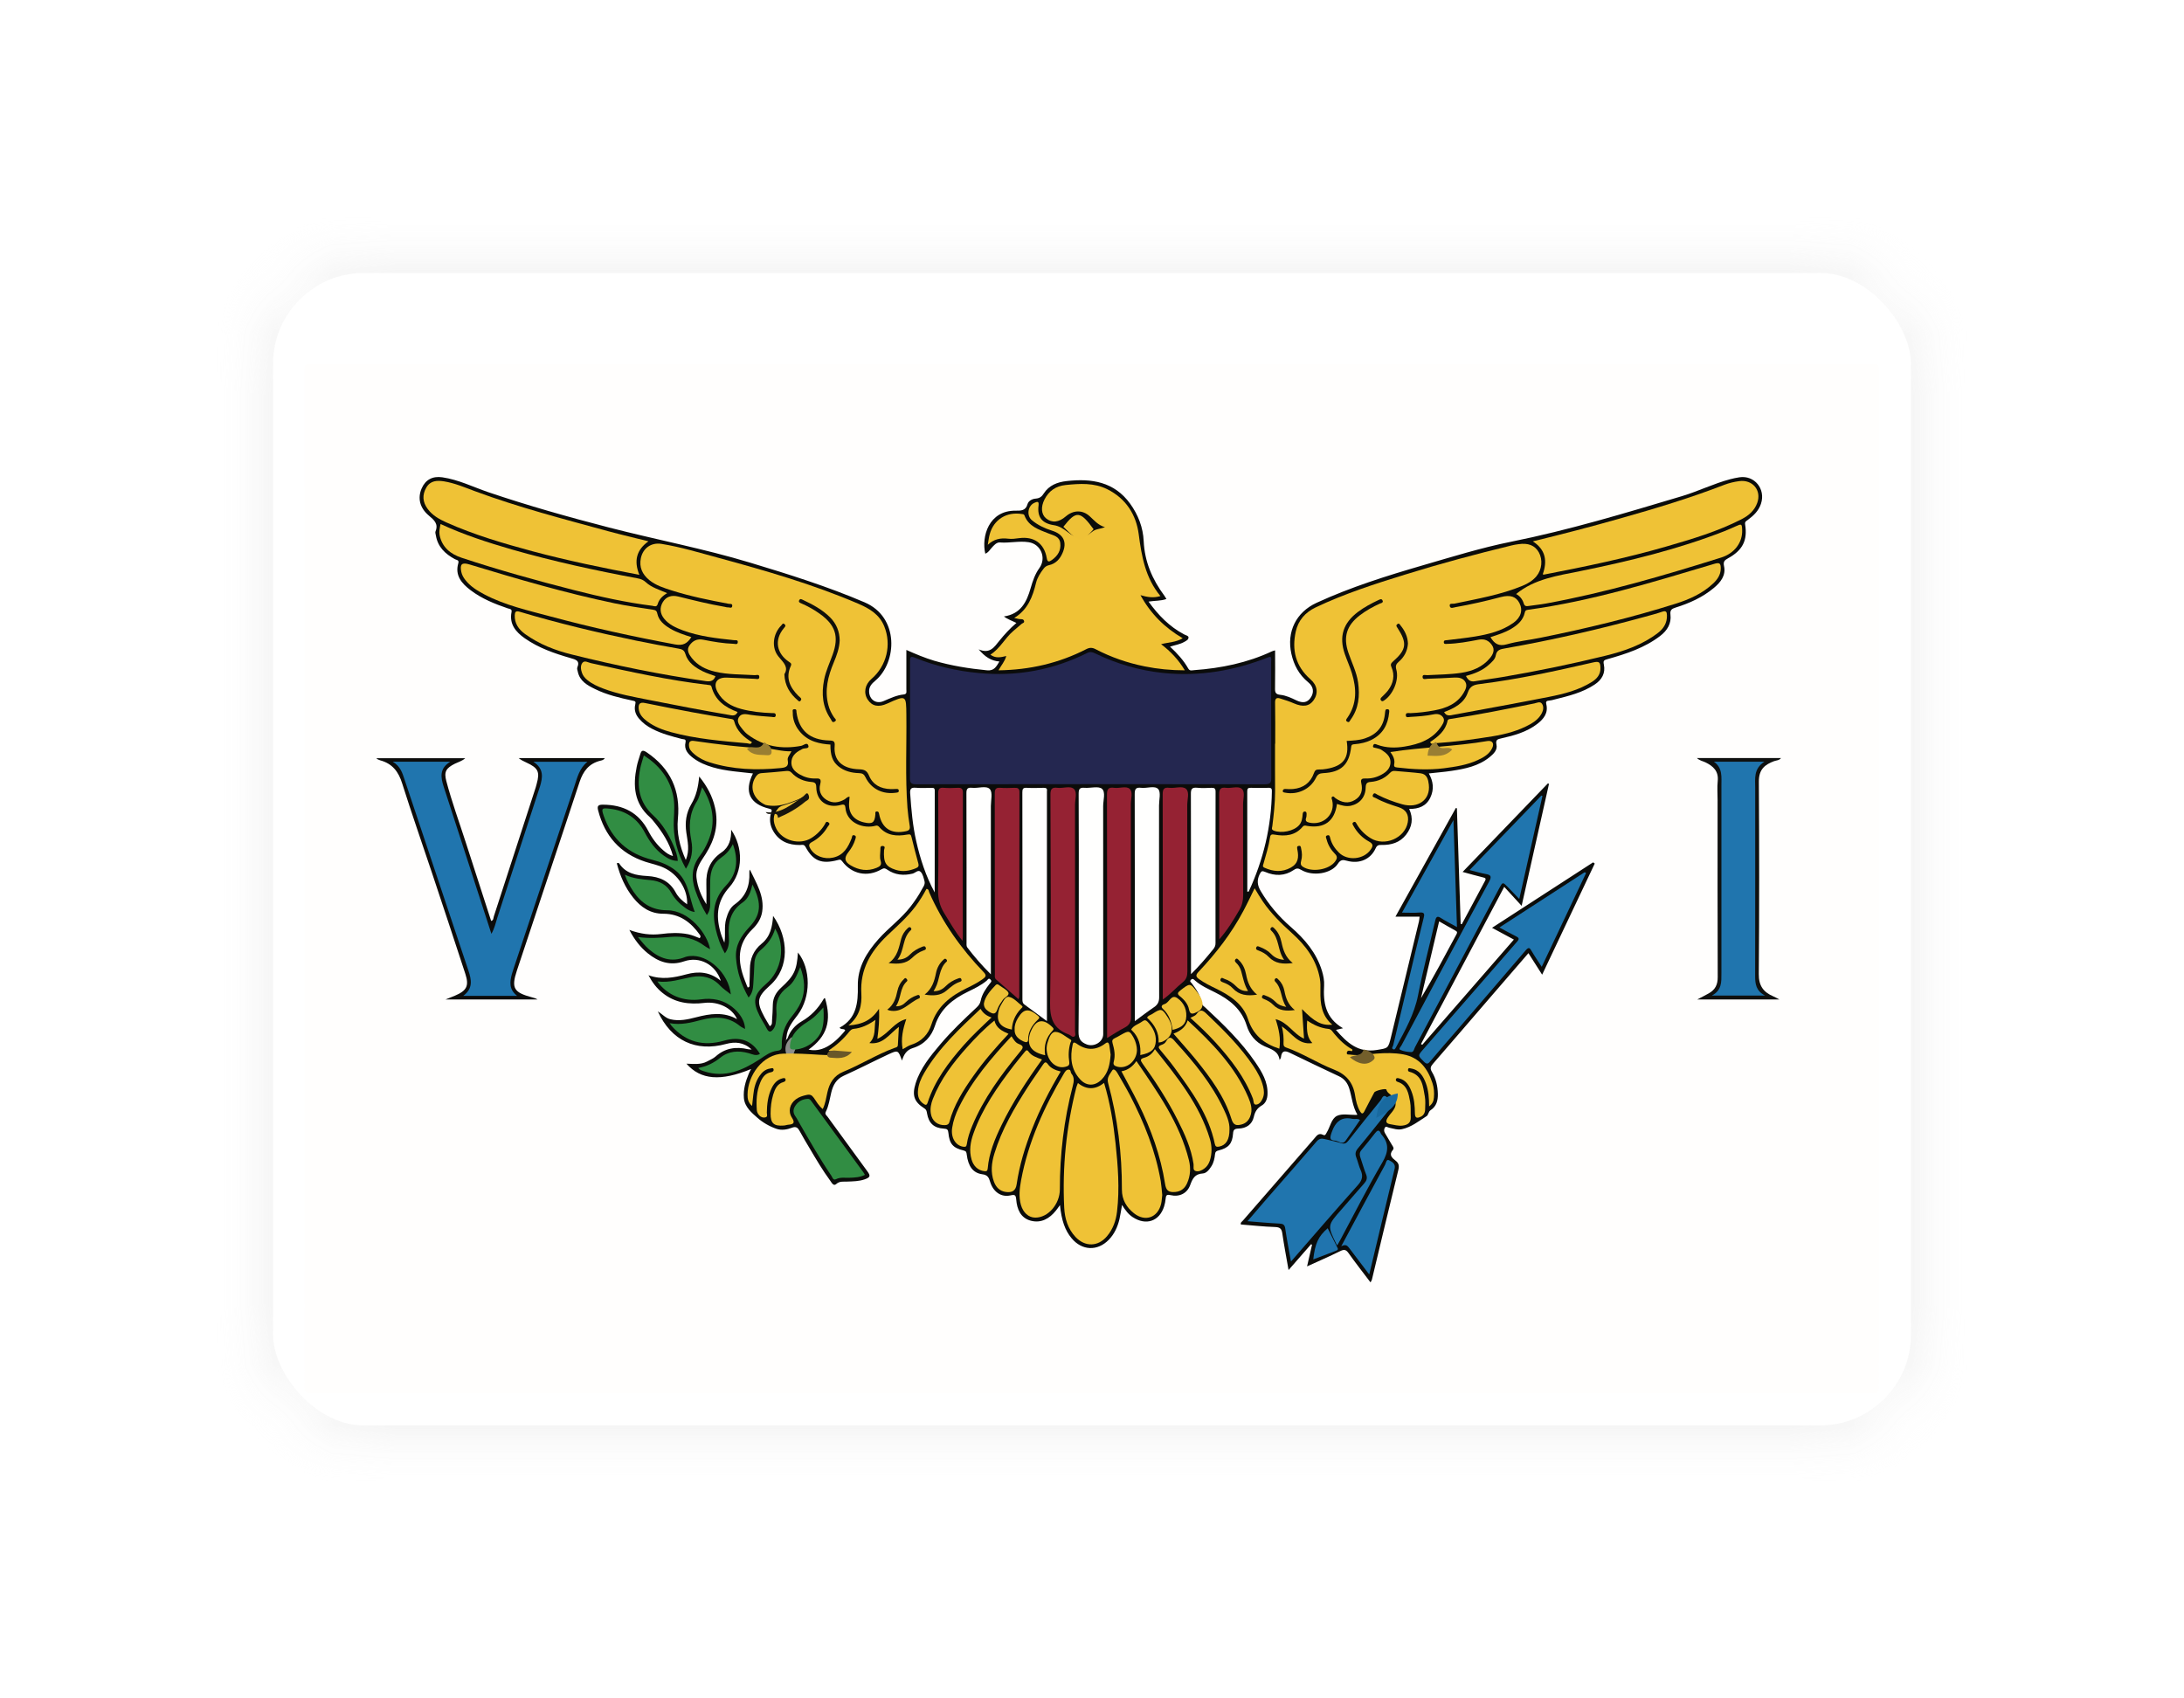 <?xml version="1.0" encoding="UTF-8" standalone="no"?>
<svg width="36px" height="28px" viewBox="0 0 36 28" version="1.1" xmlns="http://www.w3.org/2000/svg" xmlns:xlink="http://www.w3.org/1999/xlink">
    <!-- Generator: Sketch 40.1 (33804) - http://www.bohemiancoding.com/sketch -->
    <title>VI@1x</title>
    <desc>Created with Sketch.</desc>
    <defs>
        <filter x="-50%" y="-50%" width="200%" height="200%" filterUnits="objectBoundingBox" id="filter-1">
            <feOffset dx="0" dy="2" in="SourceAlpha" result="shadowOffsetOuter1"></feOffset>
            <feGaussianBlur stdDeviation="2" in="shadowOffsetOuter1" result="shadowBlurOuter1"></feGaussianBlur>
            <feColorMatrix values="0 0 0 0 0   0 0 0 0 0   0 0 0 0 0  0 0 0 0.5 0" type="matrix" in="shadowBlurOuter1" result="shadowMatrixOuter1"></feColorMatrix>
            <feMerge>
                <feMergeNode in="shadowMatrixOuter1"></feMergeNode>
                <feMergeNode in="SourceGraphic"></feMergeNode>
            </feMerge>
        </filter>
        <rect id="path-2" x="0" y="0" width="28" height="20" rx="2"></rect>
        <mask id="mask-3" maskContentUnits="userSpaceOnUse" maskUnits="objectBoundingBox" x="0" y="0" width="28" height="20" fill="white">
            <use xlink:href="#path-2"></use>
        </mask>
        <mask id="mask-5" maskContentUnits="userSpaceOnUse" maskUnits="objectBoundingBox" x="0" y="0" width="28" height="20" fill="white">
            <use xlink:href="#path-2"></use>
        </mask>
    </defs>
    <g id="Page-1" stroke="none" stroke-width="1" fill="none" fill-rule="evenodd">
        <g id="VI" filter="url(#filter-1)" transform="translate(4, 2)">
            <mask id="mask-4" fill="white">
                <use xlink:href="#path-2"></use>
            </mask>
            <g id="Mask" stroke="#F5F5F5" mask="url(#mask-3)" fill="#FFFFFF">
                <use mask="url(#mask-5)" xlink:href="#path-2"></use>
            </g>
            <g id="7-01" mask="url(#mask-4)">
                <g transform="translate(1, 2)">
                    <path d="M12.996,16.968 C8.702,16.968 4.408,16.968 0.114,16.969 C0.041,16.969 0.018,16.959 0.018,16.88 C0.021,11.286 0.021,5.692 0.018,0.097 C0.018,0.014 0.038,0.002 0.118,0.002 C8.703,0.004 17.288,0.004 25.873,0.002 C25.951,0.002 25.974,0.012 25.974,0.097 C25.971,5.691 25.971,11.285 25.973,16.879 C25.973,16.957 25.952,16.97 25.878,16.97 C21.584,16.968 17.29,16.968 12.996,16.968" id="Fill-1" fill="#FFFEFD"></path>
                    <path d="M7.982,11.117 C8.024,10.995 8.106,10.901 8.215,10.838 C8.369,10.749 8.483,10.628 8.571,10.479 C8.577,10.468 8.582,10.454 8.599,10.456 C8.713,10.832 8.631,11.089 8.328,11.304 C8.525,11.349 8.722,11.246 8.932,10.989 C8.916,10.949 8.868,10.983 8.839,10.943 C9.12,10.792 9.145,10.531 9.14,10.255 C9.134,9.947 9.285,9.703 9.482,9.481 C9.649,9.294 9.857,9.145 10.011,8.944 C10.078,8.856 10.141,8.766 10.192,8.669 C10.215,8.626 10.252,8.583 10.24,8.531 C10.226,8.477 10.213,8.414 10.178,8.376 C10.136,8.33 10.088,8.392 10.042,8.403 C9.893,8.439 9.753,8.425 9.626,8.338 C9.593,8.315 9.573,8.306 9.531,8.331 C9.299,8.466 9.04,8.413 8.881,8.198 C8.856,8.164 8.839,8.172 8.807,8.18 C8.544,8.249 8.403,8.194 8.279,7.964 C8.252,7.914 8.219,7.931 8.188,7.931 C7.998,7.933 7.844,7.87 7.746,7.702 C7.69,7.605 7.678,7.501 7.712,7.395 C7.724,7.36 7.729,7.344 7.683,7.333 C7.358,7.256 7.262,7.054 7.411,6.751 C7.189,6.725 6.967,6.713 6.754,6.651 C6.636,6.617 6.525,6.571 6.428,6.498 C6.341,6.432 6.271,6.356 6.3,6.237 C6.313,6.179 6.267,6.19 6.24,6.183 C6.074,6.14 5.909,6.097 5.755,6.018 C5.669,5.975 5.595,5.92 5.533,5.847 C5.475,5.779 5.45,5.7 5.471,5.616 C5.485,5.563 5.47,5.559 5.424,5.55 C5.213,5.504 5.003,5.456 4.809,5.36 C4.681,5.298 4.556,5.229 4.524,5.073 C4.519,5.051 4.509,5.024 4.516,5.005 C4.563,4.892 4.494,4.875 4.404,4.849 C4.139,4.773 3.879,4.683 3.65,4.523 C3.498,4.416 3.393,4.288 3.432,4.09 C3.442,4.038 3.402,4.04 3.371,4.03 C3.154,3.956 2.941,3.87 2.758,3.731 C2.611,3.619 2.494,3.488 2.555,3.283 C2.57,3.23 2.523,3.232 2.499,3.219 C2.337,3.132 2.216,3.015 2.185,2.829 C2.181,2.806 2.171,2.779 2.179,2.76 C2.23,2.635 2.155,2.573 2.069,2.5 C1.917,2.372 1.882,2.211 1.95,2.053 C2.013,1.908 2.131,1.845 2.292,1.869 C2.558,1.908 2.797,2.028 3.048,2.114 C3.703,2.336 4.37,2.524 5.04,2.697 C5.814,2.897 6.602,3.045 7.368,3.277 C8.005,3.469 8.638,3.668 9.251,3.93 C9.827,4.176 9.787,4.918 9.43,5.22 C9.372,5.269 9.322,5.319 9.326,5.403 C9.331,5.535 9.44,5.611 9.563,5.559 C9.672,5.513 9.777,5.461 9.897,5.449 C9.956,5.443 9.939,5.398 9.94,5.365 C9.941,5.153 9.94,4.941 9.94,4.715 C10.095,4.784 10.243,4.846 10.396,4.892 C10.682,4.976 10.974,5.022 11.27,5.051 C11.388,5.062 11.421,4.991 11.474,4.906 C11.332,4.894 11.232,4.825 11.132,4.705 C11.317,4.787 11.389,4.667 11.472,4.565 C11.556,4.461 11.646,4.362 11.754,4.27 C11.683,4.234 11.61,4.211 11.548,4.163 C11.827,4.122 11.924,3.922 11.988,3.698 C12.022,3.579 12.061,3.464 12.134,3.363 C12.251,3.199 12.158,2.97 11.957,2.939 C11.8,2.914 11.641,2.956 11.482,2.943 C11.427,2.939 11.381,2.991 11.343,3.035 C11.312,3.07 11.289,3.111 11.241,3.128 C11.175,2.849 11.296,2.414 11.742,2.419 C11.827,2.42 11.907,2.421 11.937,2.312 C11.952,2.258 12.013,2.224 12.073,2.22 C12.137,2.215 12.172,2.188 12.206,2.134 C12.292,2.001 12.428,1.948 12.582,1.931 C12.994,1.884 13.367,1.943 13.628,2.303 C13.762,2.488 13.842,2.697 13.852,2.922 C13.868,3.26 13.993,3.552 14.193,3.821 C14.204,3.836 14.214,3.853 14.227,3.875 C14.132,3.909 14.037,3.901 13.932,3.918 C14.094,4.143 14.277,4.332 14.521,4.46 C14.546,4.474 14.59,4.48 14.591,4.508 C14.592,4.547 14.551,4.566 14.518,4.584 C14.45,4.623 14.372,4.633 14.286,4.661 C14.405,4.771 14.51,4.886 14.587,5.022 C14.612,5.067 14.651,5.05 14.685,5.048 C15.129,5.016 15.559,4.928 15.964,4.739 C15.978,4.732 15.995,4.729 16.018,4.722 C16.018,4.937 16.021,5.146 16.017,5.355 C16.016,5.421 16.033,5.448 16.104,5.455 C16.198,5.465 16.285,5.506 16.37,5.547 C16.476,5.597 16.548,5.583 16.602,5.506 C16.663,5.42 16.655,5.322 16.565,5.249 C16.412,5.124 16.327,4.964 16.286,4.777 C16.206,4.416 16.363,4.094 16.702,3.938 C17.265,3.679 17.855,3.494 18.449,3.321 C18.932,3.181 19.416,3.03 19.909,2.931 C20.864,2.739 21.793,2.458 22.723,2.18 C22.994,2.099 23.248,1.972 23.521,1.9 C23.57,1.887 23.62,1.877 23.67,1.869 C23.919,1.83 24.108,2.061 24.027,2.305 C23.989,2.422 23.905,2.501 23.809,2.572 C23.785,2.591 23.758,2.598 23.766,2.647 C23.808,2.91 23.724,3.073 23.483,3.205 C23.428,3.235 23.402,3.259 23.418,3.332 C23.452,3.487 23.362,3.6 23.25,3.693 C23.065,3.848 22.848,3.945 22.618,4.017 C22.556,4.036 22.526,4.058 22.535,4.132 C22.553,4.28 22.482,4.395 22.366,4.484 C22.108,4.682 21.804,4.78 21.496,4.867 C21.438,4.883 21.424,4.893 21.437,4.955 C21.467,5.097 21.405,5.207 21.285,5.286 C21.085,5.419 20.856,5.474 20.627,5.531 C20.594,5.54 20.561,5.549 20.528,5.551 C20.484,5.554 20.48,5.577 20.489,5.612 C20.523,5.757 20.444,5.854 20.339,5.935 C20.165,6.069 19.957,6.126 19.746,6.173 C19.69,6.186 19.649,6.193 19.667,6.275 C19.688,6.365 19.618,6.43 19.553,6.483 C19.371,6.631 19.149,6.675 18.924,6.709 C18.804,6.727 18.683,6.736 18.552,6.751 C18.627,6.882 18.641,7.014 18.577,7.149 C18.51,7.29 18.387,7.338 18.228,7.336 C18.302,7.494 18.275,7.634 18.177,7.761 C18.076,7.891 17.934,7.933 17.774,7.93 C17.728,7.929 17.699,7.932 17.675,7.986 C17.592,8.169 17.406,8.247 17.202,8.191 C17.136,8.172 17.097,8.171 17.053,8.24 C16.947,8.405 16.638,8.454 16.448,8.341 C16.401,8.313 16.374,8.31 16.327,8.342 C16.178,8.444 16.016,8.445 15.855,8.375 C15.803,8.353 15.79,8.36 15.764,8.412 C15.715,8.512 15.725,8.595 15.781,8.69 C15.913,8.914 16.079,9.109 16.275,9.28 C16.506,9.48 16.699,9.707 16.79,10.004 C16.814,10.084 16.831,10.165 16.826,10.249 C16.81,10.526 16.845,10.783 17.138,10.952 C17.085,10.964 17.059,10.971 17.021,10.979 C17.203,11.19 17.387,11.361 17.695,11.31 C17.879,11.279 17.882,11.29 17.929,11.095 C18.083,10.461 18.236,9.826 18.389,9.192 C18.395,9.167 18.396,9.14 18.4,9.112 L18.002,9.112 C18.337,8.511 18.667,7.915 18.998,7.32 C19.004,7.322 19.009,7.324 19.015,7.326 C19.036,7.962 19.056,8.597 19.077,9.232 C19.083,9.234 19.09,9.235 19.096,9.236 C19.224,8.998 19.351,8.759 19.479,8.521 C19.501,8.48 19.48,8.473 19.443,8.464 C19.336,8.438 19.23,8.408 19.109,8.375 C19.582,7.884 20.048,7.4 20.514,6.916 C20.52,6.918 20.527,6.92 20.533,6.922 C20.384,7.587 20.235,8.252 20.082,8.934 C19.983,8.826 19.894,8.729 19.795,8.621 C19.328,9.503 18.876,10.358 18.423,11.212 C18.43,11.216 18.437,11.221 18.444,11.225 C18.946,10.649 19.448,10.072 19.954,9.49 C19.836,9.427 19.722,9.365 19.594,9.296 C20.156,8.932 20.708,8.574 21.26,8.217 C21.269,8.223 21.278,8.23 21.287,8.237 C20.999,8.845 20.711,9.453 20.42,10.069 C20.341,9.946 20.27,9.834 20.194,9.714 C19.98,9.961 19.773,10.201 19.566,10.441 C19.251,10.807 18.937,11.173 18.621,11.537 C18.581,11.583 18.569,11.615 18.604,11.673 C18.67,11.783 18.698,11.906 18.701,12.034 C18.703,12.143 18.679,12.239 18.581,12.303 C18.543,12.327 18.547,12.381 18.515,12.401 C18.386,12.483 18.264,12.583 18.109,12.616 C18.038,12.632 17.968,12.606 17.899,12.592 C17.874,12.587 17.846,12.56 17.827,12.591 C17.812,12.616 17.811,12.649 17.827,12.677 C17.865,12.744 17.905,12.809 17.944,12.875 C17.959,12.9 17.984,12.929 17.96,12.957 C17.889,13.039 17.944,13.088 18.004,13.135 C18.059,13.177 18.066,13.222 18.049,13.29 C17.901,13.891 17.759,14.494 17.614,15.096 C17.611,15.108 17.603,15.119 17.591,15.142 C17.466,14.977 17.343,14.82 17.228,14.658 C17.186,14.599 17.154,14.595 17.09,14.627 C16.915,14.713 16.736,14.791 16.545,14.878 C16.575,14.75 16.601,14.636 16.627,14.521 C16.622,14.518 16.617,14.515 16.612,14.512 C16.492,14.649 16.372,14.786 16.24,14.938 C16.203,14.727 16.166,14.532 16.137,14.335 C16.126,14.259 16.101,14.232 16.019,14.229 C15.831,14.223 15.643,14.202 15.454,14.187 C15.444,14.153 15.473,14.14 15.489,14.121 C15.88,13.671 16.271,13.221 16.663,12.771 C16.701,12.727 16.734,12.67 16.811,12.71 C16.846,12.728 16.855,12.694 16.869,12.671 C16.926,12.579 16.945,12.443 17.037,12.397 C17.124,12.354 17.248,12.383 17.356,12.381 C17.36,12.381 17.363,12.379 17.374,12.376 C17.294,12.242 17.285,12.088 17.24,11.944 C17.211,11.852 17.159,11.785 17.072,11.744 C16.803,11.616 16.532,11.49 16.264,11.358 C16.171,11.312 16.126,11.328 16.115,11.43 C16.114,11.442 16.107,11.454 16.092,11.475 C16.072,11.325 15.951,11.297 15.842,11.248 C15.693,11.18 15.596,11.057 15.55,10.908 C15.466,10.637 15.268,10.479 15.026,10.359 C14.912,10.302 14.795,10.25 14.698,10.165 C14.679,10.15 14.662,10.122 14.631,10.153 C14.604,10.181 14.632,10.194 14.644,10.21 C14.719,10.309 14.788,10.411 14.807,10.536 C14.813,10.574 14.845,10.589 14.869,10.612 C15.169,10.891 15.463,11.176 15.694,11.515 C15.801,11.673 15.9,11.835 15.893,12.036 C15.891,12.114 15.865,12.187 15.799,12.225 C15.721,12.27 15.686,12.329 15.667,12.414 C15.639,12.539 15.543,12.602 15.415,12.606 C15.352,12.608 15.329,12.623 15.325,12.689 C15.313,12.855 15.25,12.926 15.088,12.966 C15.049,12.975 15.033,12.988 15.028,13.028 C15.021,13.097 15.007,13.166 14.969,13.226 C14.934,13.281 14.889,13.342 14.826,13.346 C14.695,13.354 14.658,13.43 14.619,13.536 C14.568,13.677 14.439,13.737 14.293,13.703 C14.228,13.688 14.219,13.71 14.214,13.762 C14.21,13.804 14.202,13.847 14.189,13.888 C14.112,14.135 13.89,14.21 13.671,14.066 C13.599,14.019 13.55,13.953 13.495,13.865 C13.479,13.954 13.469,14.027 13.453,14.098 C13.423,14.225 13.37,14.343 13.277,14.439 C13.09,14.631 12.833,14.62 12.662,14.412 C12.555,14.283 12.498,14.122 12.472,13.867 C12.448,13.901 12.428,13.93 12.406,13.957 C12.3,14.09 12.163,14.169 11.992,14.125 C11.821,14.08 11.764,13.933 11.751,13.778 C11.744,13.699 11.729,13.691 11.653,13.708 C11.502,13.741 11.371,13.649 11.321,13.484 C11.3,13.413 11.279,13.37 11.191,13.359 C11.038,13.338 10.959,13.228 10.935,13.033 C10.93,12.996 10.928,12.978 10.883,12.967 C10.709,12.926 10.65,12.858 10.633,12.678 C10.628,12.624 10.614,12.61 10.558,12.607 C10.392,12.597 10.309,12.516 10.281,12.357 C10.275,12.326 10.275,12.298 10.238,12.274 C10.066,12.165 10.031,12.059 10.093,11.859 C10.172,11.609 10.336,11.41 10.502,11.214 C10.684,10.999 10.889,10.805 11.095,10.612 C11.13,10.579 11.155,10.548 11.165,10.498 C11.186,10.392 11.248,10.303 11.313,10.218 C11.329,10.198 11.356,10.18 11.328,10.15 C11.296,10.115 11.281,10.153 11.265,10.167 C11.171,10.245 11.063,10.297 10.954,10.35 C10.705,10.471 10.501,10.632 10.412,10.909 C10.355,11.087 10.235,11.221 10.046,11.279 C9.944,11.31 9.898,11.386 9.868,11.485 C9.805,11.312 9.804,11.308 9.642,11.383 C9.396,11.498 9.155,11.623 8.907,11.735 C8.782,11.792 8.731,11.893 8.702,12.012 C8.676,12.118 8.663,12.228 8.613,12.327 C8.591,12.369 8.624,12.388 8.642,12.412 C8.86,12.711 9.079,13.01 9.297,13.31 C9.353,13.387 9.345,13.41 9.253,13.443 C9.159,13.476 9.061,13.476 8.963,13.48 C8.901,13.483 8.841,13.469 8.783,13.521 C8.74,13.561 8.708,13.497 8.685,13.465 C8.561,13.296 8.454,13.115 8.348,12.935 C8.292,12.84 8.234,12.746 8.183,12.65 C8.152,12.593 8.124,12.564 8.051,12.593 C7.973,12.623 7.882,12.638 7.802,12.611 C7.686,12.572 7.57,12.504 7.487,12.43 C7.394,12.348 7.276,12.253 7.262,12.104 C7.25,11.961 7.289,11.829 7.343,11.699 C7.352,11.676 7.365,11.654 7.381,11.624 C6.88,11.83 6.549,11.804 6.315,11.536 C6.436,11.54 6.551,11.555 6.655,11.5 C6.702,11.474 6.755,11.453 6.794,11.419 C6.951,11.278 7.132,11.251 7.332,11.298 C7.344,11.301 7.358,11.3 7.39,11.302 C7.257,11.18 7.117,11.171 6.968,11.211 C6.471,11.346 6.066,11.159 5.843,10.673 C5.922,10.723 5.971,10.785 6.051,10.804 C6.199,10.839 6.339,10.806 6.479,10.77 C6.704,10.712 6.929,10.677 7.149,10.802 C7.071,10.62 6.84,10.506 6.611,10.534 C6.361,10.564 6.126,10.534 5.923,10.371 C5.826,10.294 5.754,10.2 5.689,10.078 C5.908,10.157 6.11,10.118 6.314,10.063 C6.514,10.008 6.709,10.023 6.882,10.171 C6.795,9.901 6.532,9.761 6.276,9.849 C6.044,9.928 5.852,9.858 5.676,9.715 C5.554,9.615 5.458,9.492 5.374,9.331 C5.557,9.398 5.726,9.42 5.899,9.398 C6.047,9.379 6.195,9.373 6.343,9.402 C6.41,9.416 6.471,9.442 6.532,9.467 C6.553,9.449 6.548,9.429 6.536,9.412 C6.39,9.206 6.205,9.064 5.935,9.064 C5.72,9.065 5.564,8.957 5.437,8.799 C5.302,8.631 5.221,8.438 5.167,8.233 C5.185,8.224 5.2,8.225 5.207,8.236 C5.316,8.402 5.488,8.432 5.667,8.442 C5.873,8.453 6.037,8.524 6.138,8.713 C6.18,8.792 6.248,8.854 6.326,8.909 C6.34,8.668 6.175,8.412 5.943,8.306 C5.845,8.26 5.739,8.24 5.637,8.207 C5.217,8.069 4.968,7.778 4.86,7.363 C4.844,7.3 4.847,7.265 4.937,7.266 C5.276,7.267 5.53,7.399 5.686,7.699 C5.75,7.822 5.831,7.931 5.937,8.022 C5.98,8.058 6.024,8.094 6.093,8.112 C6.034,7.893 5.916,7.716 5.78,7.548 C5.759,7.522 5.738,7.495 5.713,7.473 C5.451,7.243 5.432,6.952 5.495,6.641 C5.508,6.573 5.532,6.507 5.552,6.44 C5.57,6.378 5.588,6.355 5.66,6.403 C6.054,6.67 6.219,7.034 6.174,7.499 C6.152,7.73 6.203,7.95 6.304,8.177 C6.373,8.015 6.333,7.869 6.313,7.725 C6.289,7.558 6.309,7.403 6.396,7.255 C6.476,7.122 6.51,6.973 6.525,6.801 C6.656,6.962 6.744,7.128 6.786,7.315 C6.849,7.589 6.783,7.84 6.635,8.075 C6.558,8.198 6.461,8.312 6.481,8.474 C6.5,8.63 6.558,8.771 6.644,8.908 C6.644,8.797 6.647,8.686 6.643,8.576 C6.635,8.358 6.704,8.182 6.893,8.053 C7.021,7.967 7.056,7.831 7.052,7.679 C7.251,7.969 7.252,8.369 7.023,8.626 C6.825,8.847 6.799,9.083 6.87,9.348 C6.887,9.414 6.912,9.478 6.94,9.541 C6.964,9.411 6.933,9.279 6.969,9.151 C6.996,9.057 7.031,8.965 7.114,8.907 C7.297,8.778 7.361,8.6 7.352,8.387 C7.351,8.371 7.352,8.355 7.361,8.337 C7.465,8.559 7.604,8.77 7.563,9.033 C7.545,9.147 7.483,9.241 7.404,9.317 C7.146,9.566 7.158,9.851 7.274,10.153 C7.286,10.184 7.298,10.215 7.31,10.246 C7.315,10.257 7.32,10.269 7.325,10.28 C7.365,10.274 7.353,10.245 7.354,10.226 C7.358,10.142 7.359,10.059 7.361,9.976 C7.363,9.808 7.419,9.668 7.555,9.557 C7.699,9.441 7.732,9.274 7.743,9.099 C7.998,9.458 8.022,9.951 7.693,10.245 C7.477,10.438 7.465,10.516 7.602,10.77 C7.629,10.819 7.659,10.867 7.689,10.918 C7.735,10.893 7.723,10.852 7.726,10.82 C7.733,10.734 7.737,10.648 7.739,10.561 C7.742,10.448 7.793,10.359 7.876,10.283 C8.091,10.087 8.134,9.994 8.153,9.703 C8.369,9.972 8.368,10.439 8.15,10.731 C8.065,10.843 7.975,10.951 7.964,11.099 C7.96,11.127 7.95,11.155 7.957,11.173 C7.946,11.155 7.963,11.136 7.982,11.117" id="Fill-2" fill="#0B0C0A"></path>
                    <path d="M4.969,6.498 C4.951,6.531 4.921,6.535 4.897,6.541 C4.706,6.588 4.612,6.715 4.553,6.893 C4.212,7.93 3.863,8.965 3.52,10.002 C3.424,10.291 3.47,10.362 3.768,10.442 C3.8,10.45 3.831,10.459 3.86,10.477 L2.345,10.477 C2.412,10.45 2.456,10.433 2.499,10.415 C2.693,10.333 2.735,10.253 2.671,10.057 C2.491,9.506 2.309,8.956 2.126,8.407 C1.961,7.911 1.787,7.417 1.63,6.918 C1.57,6.724 1.469,6.589 1.267,6.535 C1.254,6.531 1.242,6.526 1.229,6.52 C1.223,6.517 1.218,6.512 1.202,6.5 L2.669,6.5 C2.619,6.546 2.554,6.563 2.497,6.591 C2.352,6.664 2.316,6.723 2.357,6.877 C2.448,7.223 2.572,7.559 2.681,7.899 C2.819,8.327 2.958,8.755 3.096,9.183 C3.138,9.171 3.131,9.133 3.14,9.108 C3.371,8.4 3.6,7.691 3.83,6.983 C3.836,6.964 3.84,6.944 3.846,6.925 C3.902,6.725 3.872,6.661 3.678,6.572 C3.634,6.552 3.59,6.531 3.549,6.498 L4.969,6.498" id="Fill-3" fill="#0C0C0B"></path>
                    <path d="M24.33,10.477 L22.977,10.477 C23.051,10.439 23.109,10.409 23.166,10.377 C23.272,10.318 23.315,10.234 23.314,10.108 C23.31,9.137 23.312,8.166 23.312,7.195 C23.312,7.088 23.303,6.981 23.314,6.876 C23.331,6.715 23.242,6.631 23.111,6.568 C23.067,6.547 23.015,6.54 22.971,6.497 L24.357,6.497 C24.33,6.537 24.281,6.535 24.242,6.549 C24.096,6.604 23.991,6.68 23.992,6.885 C23.999,7.943 24,9.001 23.991,10.058 C23.989,10.249 24.065,10.356 24.23,10.426 C24.257,10.437 24.283,10.453 24.33,10.477" id="Fill-4" fill="#0F100F"></path>
                    <path d="M8.154,11.183 C8.113,11.29 8.072,11.397 8.031,11.503 C7.926,11.36 7.906,11.226 8.047,11.099 C8.083,11.127 8.119,11.155 8.154,11.183" id="Fill-5" fill="#8C8D8A"></path>
                    <path d="M15.942,4.827 C15.962,4.858 15.953,4.888 15.953,4.917 C15.954,5.552 15.952,6.187 15.955,6.822 C15.956,6.902 15.938,6.93 15.85,6.93 C13.934,6.927 12.017,6.927 10.101,6.93 C10.02,6.93 9.999,6.907 9.999,6.829 C10.002,6.187 10.002,5.545 10,4.903 C10,4.829 10.009,4.813 10.087,4.845 C10.422,4.983 10.772,5.062 11.135,5.096 C11.764,5.156 12.359,5.045 12.921,4.765 C12.971,4.74 13.004,4.749 13.05,4.771 C13.404,4.943 13.776,5.053 14.17,5.094 C14.772,5.157 15.347,5.056 15.904,4.837 C15.916,4.832 15.93,4.83 15.942,4.827" id="Fill-6" fill="#242750"></path>
                    <path d="M16.02,6.261 C16.02,6.034 16.022,5.808 16.018,5.582 C16.017,5.515 16.043,5.496 16.101,5.515 C16.178,5.539 16.256,5.564 16.329,5.596 C16.477,5.66 16.583,5.645 16.654,5.543 C16.734,5.427 16.716,5.299 16.599,5.197 C16.354,4.982 16.292,4.713 16.359,4.41 C16.4,4.227 16.515,4.096 16.686,4.014 C17.161,3.788 17.661,3.627 18.163,3.472 C18.742,3.292 19.327,3.135 19.917,2.992 C19.953,2.983 19.99,2.977 20.026,2.972 C20.19,2.947 20.301,2.991 20.366,3.107 C20.433,3.228 20.417,3.391 20.326,3.5 C20.264,3.574 20.184,3.621 20.095,3.658 C19.735,3.807 19.352,3.872 18.973,3.952 C18.945,3.958 18.888,3.939 18.897,3.99 C18.906,4.042 18.959,4.015 18.99,4.01 C19.242,3.966 19.492,3.909 19.74,3.843 C19.895,3.803 19.989,3.834 20.045,3.941 C20.106,4.058 20.072,4.179 19.944,4.27 C19.755,4.403 19.536,4.457 19.312,4.494 C19.159,4.519 19.004,4.535 18.85,4.554 C18.827,4.557 18.799,4.552 18.799,4.587 C18.8,4.624 18.83,4.615 18.851,4.615 C19.028,4.611 19.201,4.579 19.373,4.546 C19.474,4.527 19.541,4.562 19.591,4.633 C19.647,4.71 19.612,4.788 19.558,4.852 C19.436,4.998 19.268,5.065 19.083,5.093 C18.899,5.12 18.712,5.121 18.527,5.131 C18.498,5.133 18.446,5.11 18.449,5.163 C18.452,5.212 18.503,5.191 18.532,5.19 C18.681,5.186 18.829,5.178 18.978,5.17 C19.05,5.167 19.119,5.18 19.155,5.244 C19.188,5.304 19.16,5.365 19.126,5.422 C19.017,5.605 18.838,5.675 18.641,5.712 C18.511,5.736 18.38,5.752 18.248,5.757 C18.219,5.757 18.168,5.742 18.173,5.795 C18.176,5.838 18.22,5.82 18.247,5.819 C18.376,5.812 18.504,5.803 18.63,5.777 C18.691,5.764 18.749,5.774 18.785,5.824 C18.82,5.871 18.792,5.921 18.765,5.963 C18.625,6.186 18.399,6.268 18.153,6.308 C18.003,6.333 17.85,6.332 17.703,6.278 C17.681,6.269 17.648,6.251 17.635,6.289 C17.62,6.331 17.659,6.325 17.683,6.332 C17.712,6.341 17.744,6.345 17.769,6.361 C17.843,6.409 17.918,6.464 17.92,6.56 C17.923,6.659 17.859,6.724 17.774,6.77 C17.692,6.815 17.605,6.838 17.512,6.834 C17.452,6.832 17.423,6.842 17.439,6.911 C17.465,7.024 17.442,7.124 17.334,7.188 C17.222,7.256 17.115,7.231 17.013,7.159 C16.996,7.147 16.981,7.116 16.956,7.139 C16.941,7.152 16.954,7.174 16.959,7.194 C17.014,7.422 16.816,7.613 16.582,7.562 C16.532,7.551 16.512,7.531 16.53,7.481 C16.537,7.463 16.536,7.441 16.537,7.422 C16.538,7.4 16.533,7.379 16.507,7.379 C16.483,7.379 16.475,7.397 16.473,7.42 C16.467,7.486 16.461,7.552 16.412,7.606 C16.325,7.703 16.121,7.743 15.997,7.694 C15.951,7.675 15.968,7.649 15.972,7.623 C15.996,7.431 16.018,7.24 16.018,7.047 C16.016,6.785 16.017,6.523 16.017,6.261 L16.02,6.261" id="Fill-7" fill="#EFC236"></path>
                    <path d="M9.004,7.135 C8.964,7.135 8.947,7.164 8.922,7.179 C8.825,7.234 8.727,7.249 8.626,7.188 C8.526,7.127 8.493,7.029 8.52,6.929 C8.545,6.834 8.506,6.831 8.435,6.834 C8.345,6.837 8.261,6.812 8.183,6.768 C8.095,6.719 8.032,6.651 8.047,6.544 C8.061,6.441 8.14,6.391 8.227,6.347 C8.262,6.33 8.343,6.348 8.325,6.293 C8.305,6.228 8.245,6.289 8.206,6.296 C7.884,6.357 7.588,6.306 7.325,6.109 C7.293,6.085 7.264,6.055 7.24,6.024 C7.196,5.966 7.135,5.901 7.177,5.827 C7.221,5.752 7.303,5.774 7.378,5.786 C7.492,5.803 7.607,5.81 7.722,5.819 C7.747,5.822 7.783,5.834 7.787,5.795 C7.79,5.748 7.749,5.757 7.721,5.756 C7.551,5.75 7.383,5.732 7.22,5.689 C7.055,5.645 6.914,5.566 6.829,5.411 C6.751,5.268 6.81,5.167 6.976,5.171 C7.132,5.175 7.287,5.186 7.443,5.191 C7.468,5.191 7.513,5.21 7.516,5.165 C7.519,5.107 7.468,5.133 7.441,5.131 C7.221,5.117 7,5.124 6.785,5.073 C6.634,5.038 6.499,4.971 6.402,4.847 C6.354,4.785 6.311,4.713 6.367,4.638 C6.42,4.565 6.488,4.526 6.593,4.547 C6.758,4.58 6.925,4.608 7.095,4.614 C7.118,4.615 7.156,4.631 7.161,4.592 C7.168,4.543 7.124,4.557 7.097,4.554 C6.812,4.524 6.526,4.492 6.255,4.392 C6.141,4.349 6.03,4.3 5.95,4.203 C5.879,4.118 5.87,4.02 5.926,3.926 C5.978,3.84 6.064,3.806 6.179,3.834 C6.435,3.897 6.689,3.961 6.949,4.005 C6.965,4.008 6.982,4.015 6.999,4.013 C7.024,4.011 7.066,4.038 7.07,3.988 C7.073,3.947 7.034,3.959 7.01,3.954 C6.695,3.895 6.381,3.832 6.075,3.735 C5.944,3.693 5.811,3.652 5.702,3.563 C5.587,3.468 5.533,3.351 5.564,3.201 C5.599,3.036 5.735,2.939 5.906,2.967 C6.226,3.019 6.536,3.114 6.848,3.198 C7.628,3.41 8.404,3.634 9.148,3.953 C9.332,4.032 9.495,4.129 9.575,4.324 C9.699,4.629 9.616,4.978 9.364,5.194 C9.256,5.287 9.231,5.425 9.303,5.534 C9.375,5.643 9.481,5.664 9.623,5.6 C9.94,5.457 9.937,5.457 9.94,5.792 C9.946,6.3 9.92,6.809 9.958,7.317 C9.966,7.416 9.979,7.515 9.995,7.613 C10.004,7.667 9.99,7.691 9.936,7.703 C9.694,7.757 9.537,7.659 9.491,7.42 C9.486,7.398 9.483,7.379 9.458,7.378 C9.418,7.376 9.431,7.408 9.429,7.428 C9.418,7.563 9.38,7.59 9.241,7.558 C9.069,7.518 8.984,7.405 8.996,7.232 C8.998,7.2 9.001,7.168 9.004,7.135" id="Fill-8" fill="#EFC236"></path>
                    <path d="M14.128,3.827 C14.013,3.862 13.913,3.845 13.799,3.812 C13.968,4.12 14.198,4.348 14.495,4.522 C14.384,4.59 14.263,4.588 14.139,4.62 C14.296,4.74 14.424,4.874 14.53,5.051 C14.297,5.051 14.081,5.029 13.868,4.986 C13.585,4.929 13.315,4.836 13.06,4.703 C13.003,4.673 12.959,4.674 12.902,4.704 C12.454,4.933 11.976,5.044 11.459,5.051 C11.503,4.969 11.563,4.905 11.587,4.815 C11.495,4.838 11.41,4.856 11.325,4.793 C11.486,4.691 11.564,4.521 11.701,4.404 C11.747,4.364 11.794,4.326 11.839,4.286 C11.855,4.272 11.889,4.269 11.88,4.238 C11.871,4.205 11.842,4.208 11.814,4.207 C11.788,4.206 11.762,4.197 11.718,4.188 C11.945,4.049 12.023,3.835 12.078,3.607 C12.099,3.523 12.147,3.448 12.2,3.378 C12.222,3.348 12.249,3.327 12.289,3.318 C12.401,3.295 12.471,3.216 12.513,3.12 C12.594,2.938 12.532,2.808 12.339,2.748 C12.218,2.71 12.107,2.657 12.01,2.577 C11.916,2.5 11.942,2.334 12.054,2.288 C12.094,2.272 12.128,2.256 12.119,2.332 C12.094,2.526 12.177,2.629 12.371,2.658 C12.458,2.671 12.527,2.716 12.594,2.768 C12.749,2.89 12.857,2.891 13.007,2.764 C13.06,2.72 13.126,2.723 13.214,2.692 C13.093,2.654 13.034,2.575 12.961,2.51 C12.843,2.403 12.692,2.408 12.57,2.512 C12.452,2.614 12.341,2.625 12.243,2.546 C12.163,2.48 12.154,2.357 12.217,2.234 C12.29,2.092 12.404,2.013 12.566,1.996 C12.8,1.972 13.033,1.957 13.251,2.065 C13.56,2.219 13.728,2.485 13.77,2.807 C13.818,3.174 13.88,3.528 14.128,3.827" id="Fill-9" fill="#EFC236"></path>
                    <path d="M6.705,9.649 C6.661,9.4 6.367,9.01 5.998,9.007 C5.748,9.006 5.575,8.896 5.442,8.7 C5.387,8.618 5.338,8.533 5.299,8.421 C5.444,8.487 5.584,8.496 5.723,8.51 C5.874,8.524 5.991,8.585 6.067,8.722 C6.121,8.818 6.2,8.898 6.291,8.964 C6.334,8.995 6.378,9.025 6.452,9.035 C6.357,8.793 6.356,8.522 6.131,8.347 C6.019,8.26 5.892,8.21 5.756,8.176 C5.354,8.077 5.084,7.835 4.951,7.449 C4.909,7.326 4.919,7.317 5.052,7.333 C5.314,7.363 5.505,7.492 5.627,7.722 C5.706,7.871 5.801,8.008 5.943,8.107 C6.01,8.153 6.079,8.193 6.172,8.193 C6.168,8.105 6.136,8.026 6.104,7.947 C6.024,7.758 5.917,7.58 5.767,7.442 C5.53,7.224 5.496,6.964 5.552,6.675 C5.566,6.604 5.59,6.534 5.613,6.454 C5.868,6.617 6.035,6.83 6.096,7.118 C6.123,7.246 6.114,7.374 6.107,7.505 C6.091,7.792 6.162,8.062 6.306,8.322 C6.404,8.172 6.426,8.015 6.395,7.856 C6.351,7.629 6.358,7.417 6.486,7.214 C6.527,7.148 6.543,7.066 6.574,6.979 C6.752,7.265 6.805,7.555 6.673,7.867 C6.638,7.95 6.596,8.03 6.541,8.102 C6.403,8.28 6.389,8.471 6.46,8.677 C6.509,8.818 6.57,8.953 6.651,9.086 C6.694,9.028 6.706,8.972 6.706,8.911 C6.705,8.778 6.703,8.645 6.707,8.512 C6.711,8.367 6.753,8.236 6.879,8.146 C6.963,8.087 7.032,8.017 7.08,7.916 C7.174,8.173 7.153,8.405 6.967,8.599 C6.767,8.808 6.735,9.048 6.796,9.312 C6.828,9.45 6.873,9.585 6.949,9.717 C7.017,9.627 7.022,9.533 7.014,9.438 C6.998,9.214 7.038,9.019 7.243,8.877 C7.338,8.812 7.377,8.697 7.403,8.582 C7.574,8.915 7.528,9.097 7.35,9.286 C7.217,9.429 7.117,9.585 7.132,9.793 C7.149,10.026 7.222,10.238 7.339,10.445 C7.403,10.376 7.412,10.301 7.417,10.225 C7.423,10.112 7.432,9.999 7.435,9.886 C7.437,9.797 7.472,9.719 7.536,9.665 C7.649,9.57 7.735,9.459 7.777,9.31 C7.952,9.602 7.885,10.001 7.633,10.216 C7.425,10.394 7.4,10.506 7.521,10.748 C7.557,10.819 7.603,10.886 7.639,10.957 C7.679,11.036 7.717,11.009 7.753,10.958 C7.791,10.904 7.79,10.838 7.797,10.776 C7.801,10.743 7.801,10.709 7.798,10.676 C7.783,10.51 7.84,10.379 7.978,10.278 C8.085,10.201 8.135,10.083 8.191,9.944 C8.267,10.149 8.279,10.333 8.203,10.519 C8.164,10.612 8.104,10.692 8.041,10.771 C7.932,10.907 7.881,11.062 7.887,11.234 C7.889,11.29 7.878,11.316 7.813,11.323 C7.699,11.336 7.613,11.404 7.519,11.466 C7.244,11.644 6.95,11.776 6.607,11.662 C6.573,11.65 6.535,11.644 6.51,11.606 C6.649,11.583 6.766,11.523 6.872,11.438 C7.013,11.324 7.174,11.317 7.342,11.363 C7.402,11.38 7.462,11.415 7.527,11.375 C7.395,11.155 7.199,11.081 6.938,11.156 C6.595,11.255 6.305,11.18 6.069,10.912 C6.061,10.903 6.054,10.891 6.038,10.868 C6.225,10.903 6.392,10.859 6.559,10.815 C6.785,10.756 7.001,10.755 7.193,10.912 C7.218,10.933 7.25,10.946 7.281,10.964 C7.279,10.758 7.062,10.534 6.821,10.483 C6.734,10.464 6.648,10.462 6.559,10.475 C6.265,10.517 6.002,10.412 5.835,10.18 C6.04,10.207 6.221,10.14 6.407,10.106 C6.581,10.075 6.743,10.112 6.87,10.249 C6.919,10.301 6.981,10.341 7.047,10.394 C7.008,10.038 6.668,9.729 6.368,9.762 C6.345,9.765 6.321,9.768 6.299,9.776 C6.066,9.873 5.872,9.802 5.694,9.647 C5.63,9.592 5.581,9.527 5.514,9.448 C5.707,9.475 5.879,9.461 6.052,9.446 C6.257,9.428 6.449,9.468 6.616,9.596 C6.639,9.614 6.667,9.627 6.705,9.649" id="Fill-10" fill="#318D43"></path>
                    <path d="M16.961,10.894 C16.783,10.908 16.671,10.851 16.462,10.636 C16.474,10.808 16.484,10.959 16.495,11.123 C16.319,11.047 16.23,10.853 16.026,10.802 C16.08,10.964 16.115,11.124 16.088,11.289 C15.836,11.208 15.657,11.065 15.571,10.8 C15.491,10.553 15.276,10.412 15.047,10.3 C14.95,10.253 14.854,10.206 14.766,10.143 C14.709,10.103 14.706,10.074 14.757,10.021 C15.045,9.716 15.3,9.386 15.496,9.016 C15.56,8.896 15.617,8.773 15.681,8.644 C15.726,8.718 15.768,8.792 15.816,8.862 C15.95,9.059 16.12,9.225 16.297,9.385 C16.523,9.588 16.699,9.823 16.755,10.129 C16.768,10.198 16.766,10.268 16.765,10.337 C16.761,10.544 16.783,10.742 16.961,10.894" id="Fill-11" fill="#EFC236"></path>
                    <path d="M9.879,11.298 C9.847,11.125 9.883,10.965 9.939,10.8 C9.736,10.851 9.647,11.044 9.462,11.127 C9.483,10.963 9.499,10.813 9.489,10.631 C9.371,10.816 9.212,10.893 8.985,10.905 C9.173,10.755 9.209,10.567 9.198,10.376 C9.175,9.984 9.352,9.684 9.623,9.425 C9.786,9.27 9.955,9.122 10.091,8.942 C10.159,8.851 10.218,8.755 10.271,8.655 C10.311,8.656 10.308,8.692 10.317,8.712 C10.533,9.205 10.84,9.639 11.214,10.027 C11.266,10.081 11.25,10.105 11.201,10.14 C11.119,10.199 11.03,10.245 10.939,10.289 C10.671,10.419 10.449,10.589 10.354,10.887 C10.303,11.049 10.194,11.169 10.021,11.224 C9.974,11.238 9.932,11.27 9.879,11.298" id="Fill-12" fill="#EFC236"></path>
                    <path d="M5.539,3.477 C4.939,3.363 4.356,3.243 3.78,3.089 C3.296,2.958 2.815,2.818 2.356,2.612 C2.239,2.559 2.128,2.497 2.05,2.391 C1.965,2.276 1.957,2.158 2.028,2.037 C2.095,1.922 2.203,1.918 2.32,1.936 C2.498,1.965 2.662,2.036 2.829,2.098 C3.546,2.364 4.286,2.556 5.023,2.757 C5.241,2.816 5.461,2.867 5.689,2.924 C5.491,3.065 5.445,3.247 5.539,3.477" id="Fill-13" fill="#EFC236"></path>
                    <path d="M20.43,3.468 C20.506,3.252 20.482,3.064 20.266,2.925 C20.755,2.806 21.233,2.682 21.707,2.547 C22.287,2.383 22.863,2.21 23.425,1.992 C23.504,1.962 23.586,1.943 23.67,1.932 C23.889,1.903 24.041,2.084 23.965,2.292 C23.92,2.418 23.824,2.5 23.707,2.56 C23.314,2.762 22.891,2.887 22.467,3.01 C21.804,3.202 21.128,3.342 20.45,3.473 C20.444,3.474 20.438,3.47 20.43,3.468" id="Fill-14" fill="#EFC236"></path>
                    <path d="M13.199,11.853 C13.299,12.184 13.352,12.514 13.388,12.847 C13.428,13.22 13.457,13.595 13.413,13.971 C13.396,14.122 13.347,14.262 13.247,14.381 C13.1,14.555 12.887,14.56 12.729,14.394 C12.601,14.257 12.551,14.087 12.542,13.91 C12.509,13.239 12.576,12.577 12.742,11.925 C12.748,11.903 12.758,11.882 12.768,11.855 C12.913,11.971 13.056,11.966 13.199,11.853" id="Fill-15" fill="#EFC236"></path>
                    <path d="M17.038,7.254 C17.112,7.278 17.186,7.3 17.265,7.284 C17.412,7.252 17.508,7.142 17.511,6.984 C17.513,6.921 17.529,6.895 17.593,6.891 C17.719,6.881 17.828,6.831 17.914,6.74 C17.939,6.715 17.962,6.707 17.994,6.71 C18.135,6.723 18.277,6.732 18.418,6.749 C18.525,6.763 18.542,6.855 18.552,6.935 C18.581,7.185 18.376,7.334 18.111,7.259 C17.972,7.22 17.836,7.169 17.707,7.103 C17.683,7.091 17.654,7.057 17.632,7.1 C17.609,7.145 17.659,7.146 17.679,7.158 C17.797,7.224 17.925,7.266 18.053,7.307 C18.176,7.346 18.228,7.432 18.205,7.557 C18.158,7.818 17.822,7.962 17.592,7.818 C17.496,7.759 17.419,7.681 17.363,7.584 C17.351,7.564 17.342,7.538 17.311,7.555 C17.282,7.572 17.297,7.593 17.309,7.615 C17.37,7.726 17.457,7.815 17.568,7.875 C17.641,7.915 17.632,7.952 17.594,8.006 C17.482,8.171 17.212,8.198 17.07,8.056 C17.002,7.989 16.951,7.912 16.927,7.819 C16.92,7.794 16.919,7.76 16.879,7.772 C16.838,7.784 16.862,7.817 16.867,7.839 C16.89,7.931 16.939,8.011 17.006,8.078 C17.049,8.121 17.041,8.156 17.01,8.199 C16.912,8.34 16.623,8.387 16.475,8.289 C16.435,8.262 16.437,8.233 16.447,8.195 C16.467,8.126 16.463,8.057 16.447,7.988 C16.442,7.966 16.443,7.938 16.406,7.946 C16.369,7.954 16.384,7.98 16.384,8.001 C16.384,8.005 16.385,8.008 16.386,8.011 C16.41,8.13 16.401,8.235 16.278,8.303 C16.131,8.385 15.987,8.37 15.842,8.305 C15.805,8.288 15.819,8.265 15.827,8.238 C15.868,8.095 15.912,7.952 15.935,7.804 C15.942,7.758 15.962,7.751 16.011,7.76 C16.185,7.791 16.35,7.777 16.473,7.629 C16.496,7.602 16.519,7.611 16.545,7.616 C16.83,7.663 16.999,7.54 17.038,7.254" id="Fill-16" fill="#EFC236"></path>
                    <path d="M7.621,7.271 C7.42,7.181 7.347,6.984 7.451,6.816 C7.474,6.778 7.5,6.75 7.553,6.746 C7.688,6.738 7.822,6.723 7.957,6.711 C7.991,6.708 8.02,6.709 8.047,6.738 C8.135,6.834 8.249,6.882 8.378,6.892 C8.437,6.897 8.454,6.918 8.455,6.978 C8.458,7.206 8.633,7.332 8.861,7.27 C8.916,7.255 8.932,7.27 8.936,7.318 C8.953,7.541 9.184,7.659 9.4,7.621 C9.432,7.615 9.461,7.597 9.491,7.632 C9.615,7.778 9.78,7.791 9.954,7.759 C10.004,7.75 10.015,7.757 10.026,7.804 C10.06,7.949 10.099,8.093 10.138,8.237 C10.148,8.275 10.139,8.297 10.099,8.313 C9.99,8.359 9.879,8.377 9.764,8.34 C9.6,8.288 9.561,8.22 9.572,8.018 C9.573,7.994 9.604,7.952 9.551,7.947 C9.504,7.943 9.513,7.985 9.512,8.012 C9.51,8.072 9.498,8.136 9.516,8.19 C9.538,8.263 9.503,8.285 9.45,8.307 C9.3,8.369 9.157,8.346 9.023,8.267 C8.918,8.206 8.911,8.142 8.985,8.048 C9.035,7.985 9.075,7.915 9.098,7.838 C9.104,7.815 9.121,7.783 9.083,7.771 C9.041,7.759 9.047,7.797 9.038,7.82 C8.98,7.966 8.91,8.098 8.735,8.138 C8.584,8.172 8.428,8.113 8.357,7.99 C8.33,7.944 8.325,7.913 8.385,7.881 C8.493,7.823 8.58,7.739 8.642,7.632 C8.655,7.611 8.694,7.584 8.655,7.558 C8.614,7.53 8.606,7.575 8.592,7.597 C8.536,7.687 8.464,7.76 8.374,7.816 C8.184,7.936 7.899,7.862 7.797,7.664 C7.738,7.549 7.734,7.435 7.824,7.33 C7.855,7.289 7.903,7.281 7.948,7.267 C8.066,7.23 8.181,7.184 8.289,7.123 C8.074,7.21 7.867,7.325 7.621,7.271" id="Fill-17" fill="#EFC236"></path>
                    <path d="M16.28,14.798 C16.245,14.605 16.211,14.429 16.185,14.253 C16.176,14.189 16.148,14.175 16.088,14.172 C15.919,14.164 15.751,14.148 15.563,14.133 C15.681,13.996 15.789,13.868 15.899,13.742 C16.167,13.434 16.438,13.128 16.703,12.818 C16.744,12.771 16.781,12.766 16.833,12.778 C16.924,12.801 17.017,12.818 17.107,12.846 C17.163,12.864 17.193,12.848 17.226,12.806 C17.401,12.582 17.578,12.36 17.758,12.14 C17.781,12.112 17.797,12.027 17.866,12.093 C17.919,12.143 17.981,12.192 17.913,12.276 C17.736,12.494 17.564,12.716 17.384,12.931 C17.34,12.983 17.335,13.026 17.357,13.083 C17.383,13.151 17.398,13.223 17.428,13.29 C17.471,13.384 17.457,13.454 17.384,13.536 C17.017,13.947 16.657,14.365 16.28,14.798" id="Fill-18" fill="#2075AE"></path>
                    <path d="M12.782,9.068 C12.782,8.406 12.784,7.745 12.78,7.083 C12.78,7.004 12.801,6.981 12.88,6.988 C12.977,6.995 13.108,6.956 13.164,7.004 C13.228,7.06 13.184,7.191 13.184,7.29 C13.185,8.543 13.185,9.796 13.185,11.049 C13.185,11.178 13.034,11.266 12.912,11.218 C12.812,11.179 12.777,11.124 12.778,11.012 C12.786,10.364 12.782,9.716 12.782,9.068" id="Fill-19" fill="#FFFFFE"></path>
                    <path d="M12.721,9.044 C12.721,9.696 12.721,10.348 12.72,10.999 C12.72,11.03 12.738,11.074 12.705,11.09 C12.674,11.105 12.647,11.064 12.616,11.054 C12.366,10.963 12.305,10.794 12.309,10.534 C12.327,9.391 12.318,8.247 12.315,7.103 C12.314,7.014 12.335,6.975 12.431,6.988 C12.523,7 12.644,6.949 12.704,7.009 C12.759,7.065 12.72,7.18 12.72,7.269 C12.721,7.861 12.721,8.453 12.721,9.044" id="Fill-20" fill="#952233"></path>
                    <path d="M6.396,4.504 C6.329,4.606 6.264,4.649 6.127,4.624 C5.437,4.496 4.753,4.346 4.077,4.164 C3.704,4.063 3.324,3.98 2.979,3.797 C2.863,3.735 2.752,3.667 2.67,3.561 C2.638,3.521 2.614,3.477 2.604,3.428 C2.577,3.299 2.614,3.268 2.74,3.306 C3.529,3.546 4.32,3.777 5.129,3.946 C5.336,3.989 5.547,4.019 5.757,4.051 C5.803,4.058 5.825,4.065 5.835,4.117 C5.86,4.232 5.946,4.302 6.044,4.361 C6.153,4.427 6.274,4.464 6.396,4.504" id="Fill-21" fill="#EFC236"></path>
                    <path d="M19.568,4.504 C19.69,4.465 19.805,4.429 19.91,4.367 C20.018,4.303 20.107,4.224 20.134,4.098 C20.141,4.065 20.154,4.058 20.186,4.053 C21.236,3.91 22.242,3.598 23.252,3.297 C23.343,3.27 23.366,3.283 23.364,3.377 C23.362,3.476 23.31,3.553 23.239,3.619 C23.064,3.784 22.848,3.881 22.623,3.952 C21.892,4.183 21.146,4.362 20.393,4.514 C20.208,4.552 20.019,4.571 19.838,4.622 C19.704,4.66 19.633,4.613 19.568,4.504" id="Fill-22" fill="#EFC236"></path>
                    <path d="M8.659,11.319 C8.788,11.233 8.902,11.131 8.998,11.01 C9.018,10.986 9.038,10.965 9.071,10.962 C9.199,10.95 9.31,10.898 9.431,10.813 C9.407,10.954 9.442,11.089 9.33,11.196 C9.556,11.228 9.658,11.047 9.817,10.929 C9.811,11.043 9.806,11.137 9.8,11.231 C9.798,11.266 9.765,11.269 9.742,11.277 C9.45,11.385 9.188,11.552 8.901,11.669 C8.744,11.734 8.672,11.856 8.638,12.01 C8.618,12.1 8.606,12.192 8.562,12.284 C8.496,12.231 8.457,12.161 8.413,12.097 C8.381,12.052 8.35,12.039 8.295,12.052 C8.231,12.066 8.171,12.084 8.119,12.123 C8.017,12.199 7.986,12.323 8.054,12.427 C8.106,12.508 8.085,12.536 7.997,12.542 C7.97,12.544 7.944,12.555 7.917,12.556 C7.755,12.568 7.702,12.519 7.702,12.361 C7.702,12.254 7.714,12.148 7.745,12.046 C7.773,11.957 7.809,11.868 7.914,11.839 C7.945,11.83 7.955,11.812 7.947,11.789 C7.938,11.765 7.911,11.775 7.893,11.779 C7.808,11.802 7.757,11.863 7.721,11.937 C7.658,12.065 7.642,12.203 7.64,12.344 C7.64,12.37 7.659,12.409 7.618,12.421 C7.582,12.431 7.545,12.419 7.517,12.39 C7.494,12.365 7.478,12.337 7.475,12.302 C7.464,12.148 7.471,11.996 7.53,11.851 C7.563,11.769 7.609,11.695 7.708,11.677 C7.736,11.672 7.756,11.658 7.752,11.632 C7.746,11.597 7.715,11.613 7.694,11.616 C7.614,11.628 7.561,11.677 7.518,11.74 C7.455,11.833 7.428,11.939 7.417,12.049 C7.411,12.107 7.404,12.166 7.397,12.233 C7.331,12.178 7.321,12.111 7.322,12.046 C7.324,11.737 7.565,11.378 7.919,11.37 C8.116,11.365 8.311,11.376 8.507,11.389 C8.578,11.393 8.649,11.398 8.719,11.386 C8.738,11.382 8.761,11.384 8.759,11.354 C8.758,11.327 8.743,11.32 8.719,11.323 C8.699,11.331 8.678,11.335 8.659,11.319" id="Fill-23" fill="#EFC236"></path>
                    <path d="M13.249,11.113 L13.249,10.991 C13.249,9.697 13.25,8.403 13.247,7.11 C13.246,7.017 13.263,6.973 13.367,6.988 C13.454,7 13.567,6.952 13.623,7.007 C13.678,7.062 13.64,7.172 13.64,7.257 C13.641,8.425 13.64,9.592 13.643,10.76 C13.644,10.848 13.618,10.9 13.539,10.941 C13.446,10.988 13.36,11.046 13.249,11.113" id="Fill-24" fill="#952233"></path>
                    <path d="M17.251,11.323 C17.223,11.317 17.203,11.328 17.2,11.356 C17.197,11.394 17.232,11.383 17.252,11.386 C17.397,11.408 17.542,11.381 17.686,11.37 C17.836,11.358 17.986,11.356 18.132,11.383 C18.398,11.433 18.535,11.619 18.612,11.857 C18.637,11.932 18.643,12.012 18.636,12.093 C18.632,12.147 18.616,12.195 18.557,12.24 C18.556,12.102 18.547,11.977 18.504,11.86 C18.46,11.741 18.397,11.636 18.253,11.614 C18.237,11.611 18.218,11.603 18.211,11.626 C18.206,11.643 18.209,11.663 18.228,11.668 C18.447,11.723 18.455,11.908 18.486,12.075 C18.499,12.146 18.493,12.221 18.491,12.294 C18.49,12.343 18.466,12.388 18.422,12.409 C18.376,12.431 18.324,12.449 18.323,12.359 C18.321,12.233 18.312,12.107 18.264,11.988 C18.227,11.893 18.175,11.808 18.065,11.779 C18.047,11.774 18.021,11.766 18.011,11.789 C18.002,11.808 18.014,11.828 18.036,11.835 C18.199,11.886 18.217,12.03 18.243,12.161 C18.259,12.244 18.25,12.333 18.254,12.419 C18.258,12.513 18.2,12.547 18.117,12.557 C18.048,12.565 17.983,12.544 17.916,12.534 C17.835,12.521 17.842,12.476 17.875,12.425 C17.896,12.391 17.923,12.361 17.948,12.33 C18.022,12.235 18.023,12.173 17.955,12.081 C17.924,12.039 17.867,12.022 17.852,11.963 C17.845,11.939 17.67,11.979 17.653,12.01 C17.599,12.113 17.543,12.215 17.491,12.319 C17.465,12.371 17.444,12.365 17.418,12.321 C17.37,12.239 17.35,12.147 17.336,12.056 C17.303,11.847 17.191,11.712 16.988,11.633 C16.718,11.528 16.475,11.366 16.201,11.27 C16.166,11.258 16.156,11.24 16.157,11.205 C16.161,11.116 16.156,11.027 16.129,10.92 C16.297,11.033 16.4,11.232 16.632,11.196 C16.555,11.113 16.533,11.017 16.547,10.825 C16.656,10.898 16.77,10.951 16.9,10.963 C16.945,10.968 16.965,11.009 16.99,11.039 C17.076,11.143 17.172,11.235 17.291,11.302 C17.296,11.341 17.271,11.327 17.251,11.323" id="Fill-25" fill="#EFC236"></path>
                    <path d="M13.706,10.835 L13.706,10.729 C13.706,9.516 13.707,8.302 13.704,7.089 C13.704,7.003 13.727,6.978 13.811,6.988 C13.907,6.999 14.036,6.947 14.091,7.009 C14.139,7.062 14.105,7.186 14.105,7.278 C14.105,8.332 14.104,9.386 14.107,10.44 C14.107,10.516 14.084,10.563 14.022,10.605 C13.92,10.674 13.823,10.749 13.706,10.835" id="Fill-26" fill="#FFFFFE"></path>
                    <path d="M12.257,10.835 C12.122,10.735 12.004,10.647 11.885,10.56 C11.853,10.537 11.853,10.505 11.853,10.471 C11.854,9.335 11.854,8.199 11.852,7.062 C11.852,7.009 11.862,6.984 11.924,6.988 C12.016,6.993 12.108,6.991 12.2,6.988 C12.243,6.987 12.265,6.998 12.257,7.043 C12.256,7.049 12.257,7.056 12.257,7.063 L12.257,10.835" id="Fill-27" fill="#FFFFFE"></path>
                    <path d="M19.991,3.793 C20.295,3.543 20.676,3.491 21.05,3.415 C21.856,3.251 22.655,3.057 23.422,2.758 C23.485,2.733 23.546,2.706 23.608,2.678 C23.709,2.632 23.713,2.634 23.717,2.74 C23.724,2.94 23.594,3.122 23.371,3.192 C22.421,3.49 21.464,3.771 20.481,3.95 C20.388,3.967 20.294,3.976 20.2,3.99 C20.161,3.996 20.131,3.998 20.116,3.947 C20.095,3.875 20.045,3.821 19.991,3.793" id="Fill-28" fill="#EFC236"></path>
                    <path d="M2.262,2.639 C2.643,2.815 3.037,2.943 3.434,3.058 C4.118,3.254 4.812,3.405 5.511,3.535 C5.563,3.544 5.606,3.562 5.645,3.598 C5.74,3.687 5.866,3.721 5.997,3.779 C5.917,3.825 5.864,3.882 5.841,3.959 C5.824,4.015 5.784,3.992 5.751,3.987 C5.315,3.932 4.887,3.837 4.463,3.729 C3.84,3.57 3.221,3.398 2.611,3.196 C2.426,3.135 2.286,3.023 2.246,2.82 C2.235,2.762 2.249,2.708 2.262,2.639" id="Fill-29" fill="#EFC236"></path>
                    <path d="M20.043,8.821 C19.97,8.745 19.911,8.682 19.851,8.621 C19.769,8.538 19.769,8.539 19.712,8.645 C19.25,9.519 18.788,10.392 18.324,11.265 C18.308,11.295 18.305,11.347 18.259,11.345 C18.2,11.342 18.136,11.333 18.083,11.309 C18.049,11.293 18.089,11.257 18.101,11.235 C18.314,10.832 18.529,10.43 18.744,10.027 C19.011,9.528 19.276,9.029 19.547,8.532 C19.595,8.444 19.57,8.423 19.486,8.408 C19.403,8.393 19.322,8.369 19.224,8.344 C19.625,7.928 20.016,7.522 20.407,7.116 C20.413,7.118 20.419,7.12 20.425,7.122 C20.3,7.68 20.174,8.237 20.043,8.821" id="Fill-30" fill="#2075AE"></path>
                    <path d="M14.167,10.478 L14.167,10.282 C14.167,9.221 14.168,8.16 14.165,7.099 C14.165,7.015 14.181,6.976 14.275,6.988 C14.369,6.999 14.49,6.951 14.55,7.006 C14.612,7.062 14.569,7.182 14.57,7.274 C14.571,8.188 14.57,9.103 14.572,10.017 C14.572,10.092 14.556,10.146 14.493,10.196 C14.386,10.282 14.298,10.388 14.167,10.478" id="Fill-31" fill="#952233"></path>
                    <path d="M19.164,5.144 C19.307,5.106 19.437,5.055 19.544,4.957 C19.591,4.914 19.645,4.869 19.655,4.807 C19.672,4.712 19.732,4.703 19.811,4.689 C20.589,4.552 21.357,4.376 22.118,4.167 C22.212,4.141 22.307,4.117 22.399,4.085 C22.463,4.063 22.476,4.088 22.477,4.144 C22.481,4.267 22.425,4.361 22.329,4.434 C22.074,4.631 21.774,4.734 21.466,4.81 C20.904,4.948 20.336,5.065 19.765,5.162 C19.615,5.188 19.464,5.205 19.314,5.231 C19.241,5.244 19.199,5.215 19.164,5.144" id="Fill-32" fill="#EFC236"></path>
                    <path d="M6.793,5.147 C6.769,5.22 6.717,5.241 6.639,5.23 C5.894,5.124 5.157,4.973 4.428,4.791 C4.152,4.723 3.888,4.621 3.655,4.453 C3.549,4.376 3.48,4.278 3.485,4.142 C3.487,4.093 3.498,4.065 3.565,4.085 C4.198,4.274 4.841,4.428 5.488,4.562 C5.719,4.61 5.951,4.652 6.183,4.693 C6.24,4.703 6.278,4.716 6.297,4.78 C6.34,4.925 6.459,5.005 6.588,5.069 C6.653,5.101 6.724,5.121 6.793,5.147" id="Fill-33" fill="#EFC236"></path>
                    <path d="M11.789,10.473 C11.658,10.357 11.538,10.252 11.418,10.147 C11.392,10.123 11.399,10.091 11.399,10.062 C11.399,9.068 11.399,8.073 11.397,7.079 C11.397,7.012 11.413,6.982 11.49,6.988 C11.567,6.994 11.644,6.991 11.721,6.988 C11.777,6.986 11.804,6.998 11.804,7.058 C11.802,8.182 11.802,9.306 11.801,10.43 C11.801,10.437 11.798,10.443 11.789,10.473" id="Fill-34" fill="#952233"></path>
                    <path d="M19.715,9.291 C20.194,8.981 20.658,8.68 21.122,8.379 C21.129,8.383 21.136,8.388 21.144,8.393 C20.902,8.904 20.661,9.414 20.413,9.939 C20.352,9.845 20.295,9.763 20.246,9.678 C20.215,9.622 20.196,9.612 20.149,9.667 C19.773,10.107 19.395,10.545 19.017,10.984 C18.87,11.154 18.722,11.322 18.578,11.494 C18.541,11.54 18.52,11.551 18.471,11.503 C18.37,11.402 18.368,11.406 18.459,11.301 C18.976,10.708 19.492,10.114 20.009,9.522 C20.05,9.476 20.034,9.459 19.989,9.436 C19.903,9.393 19.817,9.346 19.715,9.291" id="Fill-35" fill="#2075AE"></path>
                    <path d="M11.333,10.063 C11.18,9.911 11.057,9.768 10.943,9.618 C10.928,9.597 10.932,9.56 10.932,9.531 C10.932,8.713 10.933,7.895 10.93,7.077 C10.929,6.998 10.954,6.981 11.026,6.988 C11.126,6.998 11.26,6.947 11.316,7.01 C11.366,7.064 11.333,7.193 11.333,7.289 C11.333,8.17 11.333,9.051 11.333,9.932 L11.333,10.063" id="Fill-36" fill="#FFFFFE"></path>
                    <path d="M14.632,10.06 L14.632,9.952 C14.632,8.998 14.633,8.043 14.63,7.089 C14.629,7.006 14.649,6.979 14.734,6.987 C14.811,6.995 14.89,6.992 14.967,6.988 C15.018,6.986 15.037,6.998 15.037,7.053 C15.035,7.885 15.036,8.716 15.036,9.547 C15.037,9.586 15.024,9.618 15,9.647 C14.888,9.785 14.774,9.92 14.632,10.06" id="Fill-37" fill="#FFFFFE"></path>
                    <path d="M18.11,9.046 C18.393,8.537 18.668,8.041 18.958,7.52 C18.978,8.123 18.997,8.695 19.016,9.284 C18.923,9.232 18.836,9.189 18.755,9.137 C18.695,9.097 18.673,9.111 18.658,9.176 C18.564,9.586 18.455,9.993 18.375,10.406 C18.314,10.719 18.16,10.988 18.013,11.263 C18.002,11.284 17.991,11.312 17.963,11.297 C17.931,11.282 17.959,11.255 17.964,11.236 C18.088,10.711 18.213,10.186 18.338,9.66 C18.381,9.483 18.425,9.306 18.468,9.129 C18.482,9.075 18.484,9.037 18.403,9.044 C18.313,9.052 18.221,9.046 18.11,9.046" id="Fill-38" fill="#2075AE"></path>
                    <path d="M12.064,14.074 C11.954,14.073 11.865,13.992 11.828,13.863 C11.79,13.728 11.807,13.592 11.831,13.459 C11.949,12.825 12.212,12.247 12.54,11.694 C12.558,11.665 12.577,11.633 12.615,11.634 C12.656,11.634 12.643,11.678 12.661,11.7 C12.712,11.762 12.703,11.829 12.683,11.904 C12.537,12.463 12.47,13.032 12.47,13.608 C12.47,13.852 12.276,14.076 12.064,14.074" id="Fill-39" fill="#EFC236"></path>
                    <path d="M14.158,13.701 C14.152,13.749 14.15,13.8 14.139,13.848 C14.083,14.076 13.875,14.149 13.69,14.001 C13.568,13.904 13.493,13.777 13.493,13.615 C13.495,13.018 13.422,12.429 13.265,11.852 C13.24,11.76 13.299,11.706 13.334,11.646 C13.356,11.608 13.398,11.654 13.418,11.688 C13.488,11.812 13.563,11.935 13.629,12.062 C13.86,12.51 14.047,12.974 14.133,13.472 C14.145,13.547 14.15,13.624 14.158,13.701" id="Fill-40" fill="#EFC236"></path>
                    <path d="M7.158,5.738 C7.126,5.814 7.065,5.795 7.011,5.785 C6.573,5.711 6.136,5.626 5.7,5.54 C5.446,5.489 5.19,5.445 4.947,5.353 C4.852,5.317 4.76,5.276 4.681,5.211 C4.642,5.179 4.61,5.142 4.593,5.093 C4.573,5.037 4.565,4.974 4.599,4.929 C4.636,4.881 4.693,4.922 4.739,4.932 C5.381,5.074 6.022,5.215 6.676,5.292 C6.699,5.295 6.721,5.292 6.729,5.324 C6.788,5.545 6.951,5.663 7.158,5.738" id="Fill-41" fill="#EFC236"></path>
                    <path d="M18.804,5.739 C18.973,5.677 19.135,5.592 19.194,5.418 C19.233,5.305 19.3,5.289 19.396,5.277 C20.025,5.198 20.643,5.063 21.26,4.921 C21.36,4.899 21.379,4.914 21.381,5.014 C21.383,5.119 21.325,5.188 21.242,5.241 C21.025,5.378 20.779,5.44 20.531,5.489 C20.01,5.592 19.486,5.686 18.963,5.783 C18.905,5.794 18.842,5.815 18.804,5.739" id="Fill-42" fill="#EFC236"></path>
                    <path d="M10.866,9.511 C10.74,9.358 10.657,9.203 10.564,9.055 C10.492,8.939 10.461,8.818 10.463,8.679 C10.471,8.147 10.468,7.615 10.465,7.084 C10.464,7.011 10.48,6.98 10.559,6.988 C10.633,6.994 10.708,6.992 10.783,6.988 C10.846,6.984 10.872,7.001 10.872,7.069 C10.869,7.864 10.87,8.658 10.87,9.453 C10.87,9.464 10.868,9.476 10.866,9.511" id="Fill-43" fill="#952233"></path>
                    <path d="M12.484,11.665 C12.302,11.971 12.143,12.281 12.015,12.606 C11.898,12.903 11.804,13.207 11.758,13.524 C11.743,13.628 11.687,13.666 11.579,13.651 C11.478,13.637 11.418,13.573 11.384,13.483 C11.326,13.326 11.344,13.171 11.392,13.015 C11.513,12.62 11.719,12.267 11.941,11.922 C12.022,11.795 12.111,11.674 12.194,11.549 C12.222,11.507 12.241,11.501 12.273,11.545 C12.322,11.613 12.398,11.644 12.484,11.665" id="Fill-44" fill="#EFC236"></path>
                    <path d="M13.485,11.662 C13.592,11.642 13.668,11.585 13.732,11.493 C14.085,12.011 14.446,12.516 14.598,13.128 C14.63,13.257 14.622,13.386 14.567,13.508 C14.531,13.59 14.468,13.642 14.375,13.651 C14.26,13.662 14.221,13.626 14.204,13.515 C14.132,13.052 13.972,12.617 13.767,12.198 C13.679,12.019 13.581,11.845 13.485,11.662" id="Fill-45" fill="#EFC236"></path>
                    <path d="M15.098,9.486 L15.098,9.409 C15.098,8.638 15.1,7.866 15.096,7.095 C15.096,7.004 15.124,6.977 15.21,6.988 C15.3,7 15.416,6.95 15.474,7.01 C15.527,7.064 15.489,7.175 15.49,7.261 C15.491,7.759 15.489,8.258 15.492,8.757 C15.492,8.846 15.475,8.924 15.429,9.002 C15.332,9.169 15.232,9.334 15.098,9.486" id="Fill-46" fill="#952233"></path>
                    <path d="M14.037,11.297 C14.406,11.759 14.772,12.209 14.943,12.776 C14.978,12.895 14.981,13.017 14.941,13.138 C14.923,13.19 14.895,13.234 14.85,13.266 C14.808,13.297 14.756,13.32 14.709,13.306 C14.657,13.291 14.68,13.232 14.674,13.192 C14.636,12.933 14.529,12.697 14.412,12.466 C14.247,12.139 14.048,11.832 13.833,11.534 C13.794,11.478 13.792,11.457 13.864,11.437 C13.935,11.417 13.994,11.373 14.037,11.297" id="Fill-47" fill="#EFC236"></path>
                    <path d="M12.176,11.467 C11.924,11.818 11.693,12.169 11.51,12.547 C11.399,12.775 11.302,13.009 11.281,13.264 C11.277,13.305 11.262,13.313 11.224,13.308 C11.124,13.296 11.047,13.228 11.015,13.117 C10.972,12.97 10.996,12.828 11.046,12.687 C11.193,12.271 11.444,11.914 11.711,11.566 C11.77,11.489 11.833,11.415 11.894,11.339 C11.914,11.314 11.93,11.303 11.954,11.337 C12.005,11.409 12.088,11.434 12.176,11.467" id="Fill-48" fill="#EFC236"></path>
                    <path d="M11.392,10.825 C11.421,10.95 11.518,10.998 11.624,11.044 C11.414,11.268 11.216,11.494 11.044,11.739 C10.878,11.974 10.724,12.216 10.65,12.496 C10.638,12.538 10.614,12.547 10.578,12.549 C10.456,12.555 10.363,12.481 10.344,12.36 C10.33,12.276 10.346,12.196 10.377,12.117 C10.504,11.793 10.711,11.52 10.942,11.263 C11.08,11.109 11.224,10.96 11.392,10.825" id="Fill-49" fill="#EFC236"></path>
                    <path d="M14.343,11.041 C14.451,10.999 14.539,10.942 14.577,10.822 C14.982,11.197 15.359,11.582 15.576,12.09 C15.619,12.192 15.652,12.296 15.607,12.408 C15.581,12.473 15.537,12.519 15.466,12.538 C15.381,12.56 15.331,12.553 15.299,12.449 C15.184,12.079 14.955,11.769 14.713,11.47 C14.595,11.326 14.47,11.188 14.343,11.041" id="Fill-50" fill="#EFC236"></path>
                    <path d="M7.313,6.254 C6.893,6.216 6.472,6.182 6.063,6.071 C5.922,6.033 5.787,5.981 5.67,5.894 C5.599,5.841 5.537,5.779 5.528,5.685 C5.521,5.612 5.542,5.571 5.631,5.59 C5.889,5.643 6.147,5.693 6.405,5.741 C6.614,5.78 6.823,5.815 7.033,5.85 C7.064,5.855 7.092,5.854 7.102,5.892 C7.145,6.051 7.258,6.152 7.394,6.235 C7.377,6.283 7.342,6.255 7.313,6.254" id="Fill-51" fill="#EFC236"></path>
                    <path d="M18.575,6.232 C18.706,6.145 18.825,6.049 18.86,5.886 C18.866,5.856 18.89,5.855 18.914,5.852 C19.377,5.782 19.836,5.689 20.295,5.596 C20.333,5.588 20.387,5.558 20.417,5.602 C20.449,5.648 20.44,5.707 20.416,5.755 C20.375,5.834 20.31,5.89 20.232,5.935 C20.036,6.046 19.823,6.103 19.602,6.139 C19.289,6.19 18.975,6.232 18.658,6.253 C18.628,6.256 18.591,6.284 18.575,6.232" id="Fill-52" fill="#EFC236"></path>
                    <path d="M9.257,13.369 C9.174,13.411 9.088,13.414 9,13.417 C8.927,13.42 8.853,13.404 8.781,13.44 C8.732,13.465 8.721,13.409 8.704,13.384 C8.516,13.108 8.352,12.818 8.185,12.53 C8.16,12.487 8.138,12.441 8.109,12.401 C8.063,12.336 8.076,12.275 8.118,12.218 C8.166,12.152 8.234,12.119 8.317,12.116 C8.349,12.115 8.363,12.14 8.379,12.161 C8.664,12.551 8.95,12.942 9.235,13.332 C9.243,13.343 9.249,13.355 9.257,13.369" id="Fill-53" fill="#318D43"></path>
                    <path d="M17.108,14.547 C17.356,14.084 17.592,13.642 17.831,13.202 C17.847,13.173 17.851,13.102 17.899,13.129 C17.942,13.153 18.008,13.184 17.989,13.265 C17.849,13.84 17.713,14.414 17.57,15.011 C17.454,14.858 17.349,14.721 17.246,14.584 C17.215,14.542 17.186,14.503 17.108,14.547" id="Fill-54" fill="#2075AE"></path>
                    <path d="M11.673,11.084 C11.707,11.135 11.737,11.191 11.791,11.21 C11.901,11.249 11.85,11.294 11.807,11.347 C11.5,11.722 11.213,12.11 11.026,12.56 C10.985,12.658 10.951,12.759 10.936,12.864 C10.93,12.906 10.914,12.91 10.876,12.905 C10.749,12.885 10.671,12.753 10.695,12.594 C10.713,12.475 10.753,12.364 10.806,12.256 C11.022,11.814 11.338,11.445 11.673,11.084" id="Fill-55" fill="#EFC236"></path>
                    <path d="M15.266,12.616 C15.268,12.79 15.209,12.88 15.097,12.903 C15.054,12.911 15.034,12.904 15.025,12.861 C14.926,12.379 14.642,11.99 14.359,11.602 C14.286,11.502 14.206,11.407 14.127,11.312 C14.095,11.274 14.083,11.249 14.143,11.227 C14.171,11.218 14.204,11.2 14.216,11.176 C14.284,11.049 14.333,11.13 14.385,11.188 C14.69,11.523 14.975,11.871 15.169,12.282 C15.222,12.393 15.27,12.507 15.266,12.616" id="Fill-56" fill="#EFC236"></path>
                    <path d="M17.918,6.398 C18.458,6.315 18.992,6.307 19.517,6.217 C19.596,6.204 19.634,6.254 19.598,6.331 C19.55,6.433 19.455,6.487 19.356,6.532 C19.18,6.613 18.989,6.641 18.799,6.666 C18.543,6.698 18.287,6.683 18.031,6.653 C17.989,6.648 17.973,6.64 17.982,6.595 C17.996,6.523 17.963,6.46 17.918,6.398" id="Fill-57" fill="#EFC236"></path>
                    <path d="M8.046,6.386 C8.019,6.443 7.975,6.484 7.985,6.534 C8.007,6.642 7.945,6.655 7.86,6.663 C7.467,6.701 7.079,6.688 6.699,6.569 C6.605,6.54 6.518,6.496 6.444,6.432 C6.4,6.395 6.359,6.354 6.357,6.292 C6.354,6.237 6.37,6.205 6.439,6.215 C6.826,6.27 7.214,6.321 7.606,6.336 C7.748,6.342 7.889,6.392 8.046,6.386" id="Fill-58" fill="#EFC236"></path>
                    <path d="M10.407,8.713 C10.261,8.445 10.169,8.161 10.103,7.869 C10.044,7.609 10.021,7.345 10.003,7.08 C9.998,7.004 10.018,6.981 10.095,6.987 C10.18,6.994 10.265,6.99 10.35,6.989 C10.383,6.988 10.408,6.987 10.408,7.034 C10.407,7.593 10.407,8.153 10.407,8.713" id="Fill-59" fill="#FFFFFF"></path>
                    <path d="M15.56,8.7 C15.56,8.145 15.56,7.594 15.559,7.043 C15.559,6.998 15.575,6.987 15.619,6.988 C15.716,6.991 15.813,6.991 15.91,6.988 C15.958,6.986 15.966,7.006 15.965,7.046 C15.957,7.623 15.827,8.174 15.582,8.7 C15.581,8.701 15.575,8.7 15.56,8.7" id="Fill-60" fill="#FFFFFF"></path>
                    <path d="M17.043,14.531 C17.037,14.524 17.034,14.522 17.033,14.52 C16.878,14.204 16.879,14.204 17.11,13.942 C17.236,13.799 17.359,13.653 17.486,13.511 C17.527,13.465 17.543,13.423 17.518,13.361 C17.481,13.269 17.455,13.172 17.423,13.079 C17.408,13.034 17.409,12.998 17.442,12.959 C17.517,12.87 17.59,12.778 17.662,12.686 C17.699,12.638 17.732,12.611 17.763,12.69 C17.764,12.693 17.765,12.696 17.767,12.698 C17.901,12.849 17.889,12.988 17.786,13.164 C17.54,13.582 17.322,14.016 17.092,14.443 C17.076,14.472 17.06,14.501 17.043,14.531" id="Fill-61" fill="#2075AE"></path>
                    <path d="M14.621,10.78 C14.663,10.757 14.702,10.747 14.719,10.723 C14.795,10.61 14.848,10.675 14.912,10.736 C15.184,10.996 15.449,11.261 15.659,11.573 C15.729,11.678 15.791,11.789 15.821,11.913 C15.837,11.978 15.842,12.043 15.814,12.108 C15.792,12.159 15.756,12.209 15.702,12.211 C15.656,12.212 15.666,12.147 15.653,12.113 C15.518,11.759 15.289,11.465 15.037,11.187 C14.909,11.046 14.771,10.915 14.621,10.78" id="Fill-62" fill="#EFC236"></path>
                    <path d="M11.163,10.632 C11.205,10.704 11.262,10.748 11.344,10.774 C11.18,10.929 11.023,11.075 10.882,11.235 C10.633,11.518 10.408,11.815 10.291,12.177 C10.273,12.23 10.253,12.217 10.221,12.196 C10.145,12.145 10.125,12.07 10.131,11.986 C10.139,11.878 10.181,11.78 10.235,11.688 C10.474,11.278 10.817,10.959 11.163,10.632" id="Fill-63" fill="#EFC236"></path>
                    <path d="M11.282,2.982 C11.293,2.924 11.298,2.864 11.314,2.807 C11.381,2.563 11.595,2.432 11.849,2.475 C11.865,2.477 11.88,2.478 11.887,2.498 C11.954,2.679 12.124,2.731 12.282,2.794 C12.366,2.828 12.464,2.842 12.477,2.953 C12.492,3.074 12.435,3.164 12.338,3.233 C12.292,3.266 12.266,3.271 12.254,3.2 C12.212,2.958 12.045,2.84 11.8,2.872 C11.74,2.88 11.677,2.889 11.618,2.881 C11.492,2.866 11.383,2.887 11.282,2.982" id="Fill-64" fill="#EFC236"></path>
                    <path d="M13.307,11.387 C13.296,11.541 13.27,11.684 13.16,11.796 C13.051,11.908 12.912,11.911 12.806,11.796 C12.651,11.629 12.636,11.429 12.682,11.218 C12.688,11.189 12.703,11.178 12.731,11.197 C12.734,11.198 12.737,11.199 12.74,11.201 C12.901,11.319 13.061,11.324 13.222,11.201 C13.266,11.167 13.279,11.201 13.286,11.235 C13.295,11.288 13.3,11.341 13.307,11.387" id="Fill-65" fill="#EFC236"></path>
                    <path d="M18.722,9.19 C18.818,9.245 18.904,9.295 18.992,9.343 C19.026,9.361 19.021,9.378 19.006,9.406 C18.817,9.757 18.63,10.11 18.423,10.456 C18.522,10.038 18.62,9.619 18.722,9.19" id="Fill-66" fill="#FFFEFE"></path>
                    <path d="M8.572,10.609 C8.581,10.738 8.584,10.855 8.549,10.971 C8.493,11.155 8.275,11.307 8.082,11.302 C8.026,11.301 8.018,11.285 8.022,11.233 C8.032,11.096 8.109,10.999 8.21,10.917 C8.271,10.866 8.345,10.83 8.406,10.778 C8.464,10.73 8.512,10.672 8.572,10.609" id="Fill-67" fill="#318D43"></path>
                    <path d="M12.252,11.28 C12.253,11.268 12.255,11.231 12.265,11.197 C12.289,11.12 12.321,11.01 12.399,11.012 C12.483,11.014 12.565,11.092 12.646,11.139 C12.671,11.154 12.649,11.175 12.644,11.192 C12.613,11.297 12.609,11.403 12.625,11.508 C12.633,11.565 12.605,11.576 12.56,11.588 C12.405,11.627 12.251,11.487 12.252,11.28" id="Fill-68" fill="#EFC236"></path>
                    <path d="M13.741,11.312 C13.737,11.492 13.575,11.628 13.418,11.586 C13.366,11.572 13.345,11.553 13.359,11.502 C13.387,11.399 13.368,11.297 13.339,11.198 C13.328,11.159 13.334,11.136 13.373,11.117 C13.412,11.1 13.447,11.077 13.484,11.057 C13.609,10.987 13.62,10.99 13.688,11.111 C13.719,11.167 13.742,11.254 13.741,11.312" id="Fill-69" fill="#EFC236"></path>
                    <path d="M12.228,11.397 C11.999,11.348 11.923,11.236 11.976,11.046 C11.981,11.027 11.989,11.008 11.998,10.99 C12.081,10.804 12.202,10.787 12.352,10.939 C12.373,10.96 12.368,10.973 12.352,10.99 C12.24,11.106 12.204,11.241 12.228,11.397" id="Fill-70" fill="#EEC136"></path>
                    <path d="M13.796,11.394 C13.807,11.244 13.778,11.104 13.659,10.988 C13.654,10.983 13.645,10.975 13.646,10.973 C13.684,10.904 13.77,10.884 13.831,10.838 C13.865,10.813 13.889,10.816 13.917,10.846 C14.003,10.939 14.058,11.043 14.052,11.164 C14.044,11.299 13.978,11.358 13.796,11.394" id="Fill-71" fill="#EEC136"></path>
                    <path d="M14.329,10.979 C14.31,10.849 14.273,10.729 14.171,10.634 C14.123,10.59 14.161,10.563 14.196,10.553 C14.276,10.53 14.305,10.383 14.408,10.456 C14.525,10.538 14.573,10.667 14.549,10.804 C14.53,10.911 14.438,10.951 14.329,10.979" id="Fill-72" fill="#EEC136"></path>
                    <path d="M11.679,10.974 C11.495,10.938 11.426,10.851 11.455,10.69 C11.461,10.654 11.472,10.618 11.49,10.586 C11.526,10.525 11.57,10.423 11.629,10.434 C11.709,10.448 11.775,10.528 11.845,10.582 C11.869,10.601 11.841,10.617 11.829,10.63 C11.734,10.729 11.685,10.844 11.679,10.974" id="Fill-73" fill="#EEC136"></path>
                    <path d="M17.418,12.464 C17.338,12.58 17.262,12.694 17.181,12.805 C17.125,12.883 17.065,12.808 17.006,12.805 C16.918,12.8 16.918,12.764 16.949,12.673 C17.014,12.485 17.118,12.406 17.293,12.446 C17.331,12.454 17.373,12.434 17.418,12.464" id="Fill-74" fill="#2073AC"></path>
                    <path d="M11.725,10.97 C11.721,10.904 11.744,10.843 11.778,10.786 C11.873,10.626 11.958,10.618 12.111,10.748 C12.146,10.778 12.127,10.792 12.105,10.813 C12.008,10.905 11.949,11.01 11.948,11.131 C11.947,11.189 11.919,11.192 11.863,11.166 C11.767,11.12 11.719,11.056 11.725,10.97" id="Fill-75" fill="#EEC136"></path>
                    <path d="M14.098,11.187 C14.107,11.027 14.034,10.894 13.908,10.778 C13.921,10.744 13.96,10.737 13.987,10.72 C14.141,10.62 14.153,10.623 14.247,10.769 C14.363,10.948 14.328,11.103 14.155,11.176 C14.141,11.182 14.124,11.183 14.098,11.187" id="Fill-76" fill="#EEC136"></path>
                    <path d="M13.026,2.725 C12.819,2.958 12.8,2.956 12.528,2.685 C12.738,2.416 12.805,2.42 13.026,2.725" id="Fill-77" fill="#EEC136"></path>
                    <path d="M16.647,14.763 C16.677,14.499 16.73,14.383 16.885,14.249 C16.942,14.362 16.996,14.469 17.049,14.577 C17.065,14.609 17.03,14.616 17.007,14.626 C16.891,14.671 16.775,14.714 16.647,14.763" id="Fill-78" fill="#2074AE"></path>
                    <path d="M11.218,10.543 C11.238,10.43 11.321,10.335 11.409,10.243 C11.437,10.213 11.459,10.234 11.479,10.249 C11.528,10.285 11.594,10.316 11.619,10.36 C11.647,10.413 11.559,10.441 11.53,10.484 C11.497,10.533 11.461,10.581 11.442,10.636 C11.413,10.722 11.377,10.73 11.289,10.67 C11.242,10.638 11.216,10.599 11.218,10.543" id="Fill-79" fill="#EDC136"></path>
                    <path d="M14.823,10.557 C14.821,10.602 14.802,10.648 14.743,10.678 C14.676,10.711 14.617,10.745 14.598,10.638 C14.583,10.557 14.524,10.484 14.449,10.424 C14.402,10.387 14.409,10.366 14.454,10.33 C14.616,10.204 14.618,10.203 14.735,10.357 C14.78,10.417 14.818,10.479 14.823,10.557" id="Fill-80" fill="#EEC136"></path>
                    <path d="M7.621,7.388 C7.851,7.427 8.047,7.268 8.246,7.125 C8.272,7.106 8.305,7.038 8.33,7.112 C8.355,7.186 8.299,7.194 8.276,7.214 C8.133,7.334 7.981,7.418 7.824,7.483 C7.818,7.404 7.78,7.422 7.747,7.417 C7.705,7.41 7.659,7.44 7.621,7.388" id="Fill-81" fill="#18150E"></path>
                    <path d="M18.04,12.026 C18.044,12.255 17.851,12.336 17.685,12.431 C17.714,12.269 17.715,12.094 18.04,12.026" id="Fill-82" fill="#196AA0"></path>
                    <path d="M18.673,6.232 C18.74,6.417 18.855,6.278 18.937,6.358 C18.812,6.489 18.677,6.46 18.531,6.458 C18.545,6.295 18.607,6.259 18.673,6.232" id="Fill-83" fill="#997E33"></path>
                    <path d="M7.313,6.348 C7.402,6.27 7.521,6.396 7.598,6.235 C7.637,6.27 7.694,6.29 7.71,6.344 C7.742,6.448 7.681,6.454 7.64,6.45 C7.528,6.439 7.412,6.465 7.313,6.348" id="Fill-84" fill="#997E32"></path>
                    <path d="M8.749,11.319 C8.846,11.327 8.944,11.334 9.042,11.342 C8.941,11.461 8.814,11.447 8.69,11.437 C8.638,11.433 8.614,11.389 8.66,11.339 C8.679,11.318 8.718,11.325 8.749,11.319" id="Fill-85" fill="#695729"></path>
                    <path d="M17.251,11.43 C17.326,11.386 17.444,11.421 17.477,11.302 C17.581,11.315 17.697,11.415 17.645,11.468 C17.531,11.586 17.376,11.537 17.251,11.43" id="Fill-86" fill="#735F2B"></path>
                    <path d="M3.524,10.418 L2.635,10.418 C2.801,10.297 2.772,10.152 2.721,10.001 C2.37,8.951 2.02,7.901 1.668,6.851 C1.633,6.745 1.602,6.635 1.474,6.558 L2.422,6.558 C2.238,6.671 2.265,6.819 2.314,6.971 C2.575,7.774 2.835,8.578 3.1,9.395 C3.154,9.302 3.171,9.211 3.199,9.125 C3.429,8.419 3.658,7.713 3.887,7.007 C3.891,6.994 3.896,6.982 3.9,6.969 C3.945,6.82 3.97,6.675 3.792,6.559 L4.683,6.559 C4.546,6.67 4.514,6.826 4.465,6.971 C4.132,7.968 3.8,8.965 3.468,9.962 C3.458,9.993 3.447,10.025 3.438,10.057 C3.403,10.186 3.387,10.312 3.524,10.418" id="Fill-87" fill="#2075AE"></path>
                    <path d="M23.251,6.558 L24.083,6.558 C23.902,6.676 23.932,6.838 23.932,6.991 C23.932,8.026 23.933,9.06 23.931,10.094 C23.931,10.221 23.945,10.335 24.094,10.413 L23.217,10.413 C23.382,10.327 23.375,10.19 23.375,10.052 C23.374,9.021 23.375,7.99 23.375,6.959 C23.374,6.814 23.399,6.661 23.251,6.558" id="Fill-88" fill="#2075AE"></path>
                    <path d="M17.198,6.215 C17.299,6.209 17.4,6.206 17.497,6.174 C17.689,6.111 17.801,5.985 17.826,5.787 C17.828,5.77 17.831,5.754 17.832,5.737 C17.835,5.713 17.837,5.688 17.871,5.692 C17.906,5.695 17.9,5.723 17.898,5.745 C17.88,5.943 17.797,6.1 17.611,6.195 C17.523,6.24 17.428,6.261 17.33,6.269 C17.298,6.272 17.277,6.271 17.272,6.315 C17.238,6.608 17.106,6.733 16.812,6.746 C16.749,6.749 16.719,6.767 16.692,6.823 C16.6,7.01 16.39,7.109 16.184,7.068 C16.164,7.064 16.141,7.064 16.145,7.036 C16.149,7.012 16.167,7.006 16.19,7.007 C16.231,7.009 16.272,7.012 16.312,7.008 C16.484,6.993 16.602,6.904 16.658,6.746 C16.675,6.697 16.696,6.685 16.743,6.686 C16.783,6.687 16.824,6.683 16.863,6.676 C17.146,6.629 17.244,6.494 17.198,6.215" id="Fill-89" fill="#0F0F0B"></path>
                    <path d="M17.794,3.913 C17.794,3.941 17.763,3.943 17.745,3.951 C17.628,4.004 17.517,4.066 17.415,4.144 C17.197,4.311 17.138,4.501 17.226,4.76 C17.281,4.923 17.361,5.078 17.386,5.25 C17.417,5.47 17.398,5.681 17.261,5.868 C17.249,5.884 17.242,5.917 17.209,5.899 C17.173,5.879 17.193,5.856 17.209,5.834 C17.37,5.602 17.362,5.353 17.284,5.099 C17.251,4.992 17.204,4.888 17.167,4.782 C17.068,4.494 17.14,4.272 17.384,4.088 C17.489,4.009 17.605,3.948 17.723,3.892 C17.754,3.878 17.78,3.864 17.794,3.913" id="Fill-90" fill="#0F0F0B"></path>
                    <path d="M18.208,4.611 C18.2,4.73 18.148,4.832 18.055,4.911 C18.012,4.948 18,4.979 18.016,5.038 C18.065,5.21 17.964,5.449 17.815,5.548 C17.796,5.56 17.782,5.569 17.765,5.549 C17.749,5.529 17.754,5.515 17.77,5.498 C17.808,5.46 17.848,5.424 17.88,5.382 C17.967,5.265 17.996,5.135 17.936,4.998 C17.916,4.954 17.93,4.934 17.96,4.907 C18.185,4.709 18.199,4.604 18.035,4.351 C18.021,4.33 18.006,4.313 18.031,4.292 C18.06,4.266 18.072,4.293 18.085,4.31 C18.156,4.397 18.204,4.494 18.208,4.611" id="Fill-91" fill="#12110C"></path>
                    <path d="M8.688,6.275 C8.6,6.27 8.514,6.257 8.43,6.229 C8.217,6.159 8.062,5.955 8.068,5.75 C8.069,5.728 8.051,5.691 8.099,5.692 C8.135,5.693 8.126,5.721 8.129,5.743 C8.171,6.044 8.348,6.199 8.67,6.208 C8.744,6.21 8.765,6.223 8.758,6.301 C8.739,6.537 8.883,6.675 9.165,6.683 C9.253,6.686 9.292,6.709 9.325,6.788 C9.388,6.938 9.516,7.004 9.679,7.009 C9.709,7.01 9.74,7.008 9.77,7.007 C9.79,7.007 9.812,7.004 9.815,7.033 C9.818,7.067 9.792,7.065 9.768,7.069 C9.55,7.1 9.36,7.007 9.266,6.814 C9.243,6.766 9.218,6.748 9.162,6.746 C9.036,6.743 8.915,6.713 8.815,6.63 C8.723,6.553 8.687,6.452 8.688,6.275" id="Fill-92" fill="#0F0F0B"></path>
                    <path d="M8.841,4.558 C8.836,4.685 8.793,4.803 8.744,4.92 C8.649,5.147 8.588,5.38 8.655,5.627 C8.674,5.699 8.706,5.764 8.747,5.825 C8.761,5.847 8.803,5.87 8.758,5.897 C8.715,5.923 8.708,5.875 8.694,5.855 C8.556,5.656 8.539,5.436 8.584,5.207 C8.612,5.062 8.676,4.93 8.725,4.792 C8.833,4.493 8.772,4.303 8.51,4.117 C8.417,4.05 8.317,3.995 8.212,3.949 C8.189,3.939 8.155,3.929 8.175,3.893 C8.192,3.864 8.215,3.881 8.237,3.891 C8.399,3.967 8.556,4.051 8.684,4.179 C8.787,4.283 8.839,4.41 8.841,4.558" id="Fill-93" fill="#10100B"></path>
                    <path d="M7.929,5.115 C8.003,5.001 7.916,4.924 7.836,4.829 C7.711,4.681 7.739,4.449 7.879,4.31 C7.893,4.296 7.903,4.263 7.933,4.292 C7.959,4.316 7.94,4.333 7.925,4.351 C7.75,4.557 7.81,4.779 8.004,4.91 C8.027,4.926 8.055,4.937 8.035,4.98 C7.945,5.176 8.021,5.333 8.162,5.474 C8.171,5.483 8.181,5.492 8.192,5.5 C8.21,5.516 8.213,5.531 8.197,5.551 C8.176,5.577 8.163,5.557 8.149,5.545 C8.022,5.436 7.936,5.305 7.929,5.115" id="Fill-94" fill="#11100B"></path>
                    <path d="M15.572,10.338 C15.509,10.234 15.49,10.122 15.46,10.014 C15.445,9.96 15.416,9.909 15.373,9.87 C15.35,9.849 15.35,9.828 15.369,9.811 C15.39,9.793 15.406,9.815 15.419,9.828 C15.488,9.893 15.523,9.977 15.54,10.065 C15.564,10.191 15.607,10.306 15.721,10.398 C15.561,10.423 15.427,10.408 15.32,10.293 C15.276,10.245 15.219,10.216 15.157,10.194 C15.13,10.185 15.104,10.169 15.122,10.137 C15.138,10.107 15.162,10.131 15.183,10.138 C15.259,10.162 15.321,10.205 15.377,10.261 C15.427,10.311 15.487,10.345 15.572,10.338" id="Fill-95" fill="#11100B"></path>
                    <path d="M16.309,9.877 C16.149,9.898 16.018,9.887 15.913,9.776 C15.866,9.726 15.807,9.694 15.743,9.67 C15.72,9.662 15.697,9.654 15.707,9.622 C15.719,9.587 15.746,9.603 15.765,9.611 C15.835,9.638 15.9,9.673 15.952,9.727 C16.004,9.782 16.067,9.816 16.167,9.824 C16.055,9.67 16.092,9.472 15.954,9.342 C15.934,9.324 15.938,9.307 15.954,9.292 C15.976,9.272 15.991,9.292 16.005,9.305 C16.07,9.368 16.105,9.446 16.123,9.532 C16.15,9.659 16.187,9.781 16.309,9.877" id="Fill-96" fill="#11100C"></path>
                    <path d="M16.202,10.6 C16.108,10.464 16.134,10.297 16.021,10.184 C16.003,10.167 16.008,10.144 16.024,10.132 C16.046,10.115 16.06,10.138 16.074,10.151 C16.127,10.201 16.157,10.264 16.171,10.333 C16.194,10.452 16.23,10.562 16.343,10.652 C16.198,10.672 16.081,10.663 15.986,10.565 C15.943,10.521 15.89,10.492 15.834,10.47 C15.81,10.461 15.791,10.449 15.807,10.419 C15.821,10.393 15.84,10.406 15.858,10.413 C15.923,10.435 15.98,10.47 16.027,10.519 C16.07,10.564 16.123,10.586 16.202,10.6" id="Fill-97" fill="#12110C"></path>
                    <path d="M9.793,9.822 C9.888,9.82 9.949,9.789 9.999,9.737 C10.056,9.678 10.126,9.639 10.201,9.609 C10.221,9.601 10.249,9.59 10.26,9.624 C10.27,9.655 10.246,9.661 10.222,9.67 C10.148,9.695 10.087,9.741 10.031,9.795 C9.929,9.892 9.802,9.896 9.647,9.878 C9.797,9.774 9.816,9.621 9.855,9.476 C9.874,9.408 9.911,9.349 9.964,9.301 C9.977,9.289 9.992,9.278 10.008,9.29 C10.022,9.3 10.029,9.322 10.015,9.334 C9.871,9.462 9.913,9.667 9.793,9.822" id="Fill-98" fill="#12110C"></path>
                    <path d="M10.389,10.341 C10.478,10.343 10.537,10.309 10.588,10.258 C10.646,10.2 10.714,10.159 10.792,10.132 C10.815,10.124 10.838,10.114 10.848,10.148 C10.857,10.175 10.837,10.182 10.817,10.189 C10.732,10.217 10.668,10.275 10.601,10.332 C10.502,10.416 10.381,10.42 10.241,10.397 C10.365,10.301 10.402,10.174 10.429,10.04 C10.446,9.958 10.484,9.883 10.549,9.825 C10.561,9.814 10.574,9.798 10.592,9.81 C10.607,9.82 10.617,9.841 10.605,9.852 C10.474,9.969 10.494,10.147 10.419,10.286 C10.411,10.301 10.403,10.316 10.389,10.341" id="Fill-99" fill="#12110C"></path>
                    <path d="M9.625,10.646 C9.735,10.563 9.768,10.453 9.792,10.338 C9.808,10.265 9.839,10.2 9.894,10.148 C9.906,10.136 9.92,10.111 9.942,10.136 C9.954,10.148 9.964,10.165 9.949,10.179 C9.827,10.289 9.858,10.46 9.768,10.59 C9.844,10.593 9.892,10.561 9.935,10.518 C9.986,10.468 10.046,10.432 10.114,10.409 C10.13,10.403 10.149,10.397 10.158,10.416 C10.164,10.431 10.168,10.453 10.149,10.46 C9.986,10.526 9.871,10.707 9.66,10.659 C9.654,10.658 9.649,10.655 9.625,10.646" id="Fill-100" fill="#13120C"></path>
                </g>
            </g>
        </g>
    </g>
</svg>